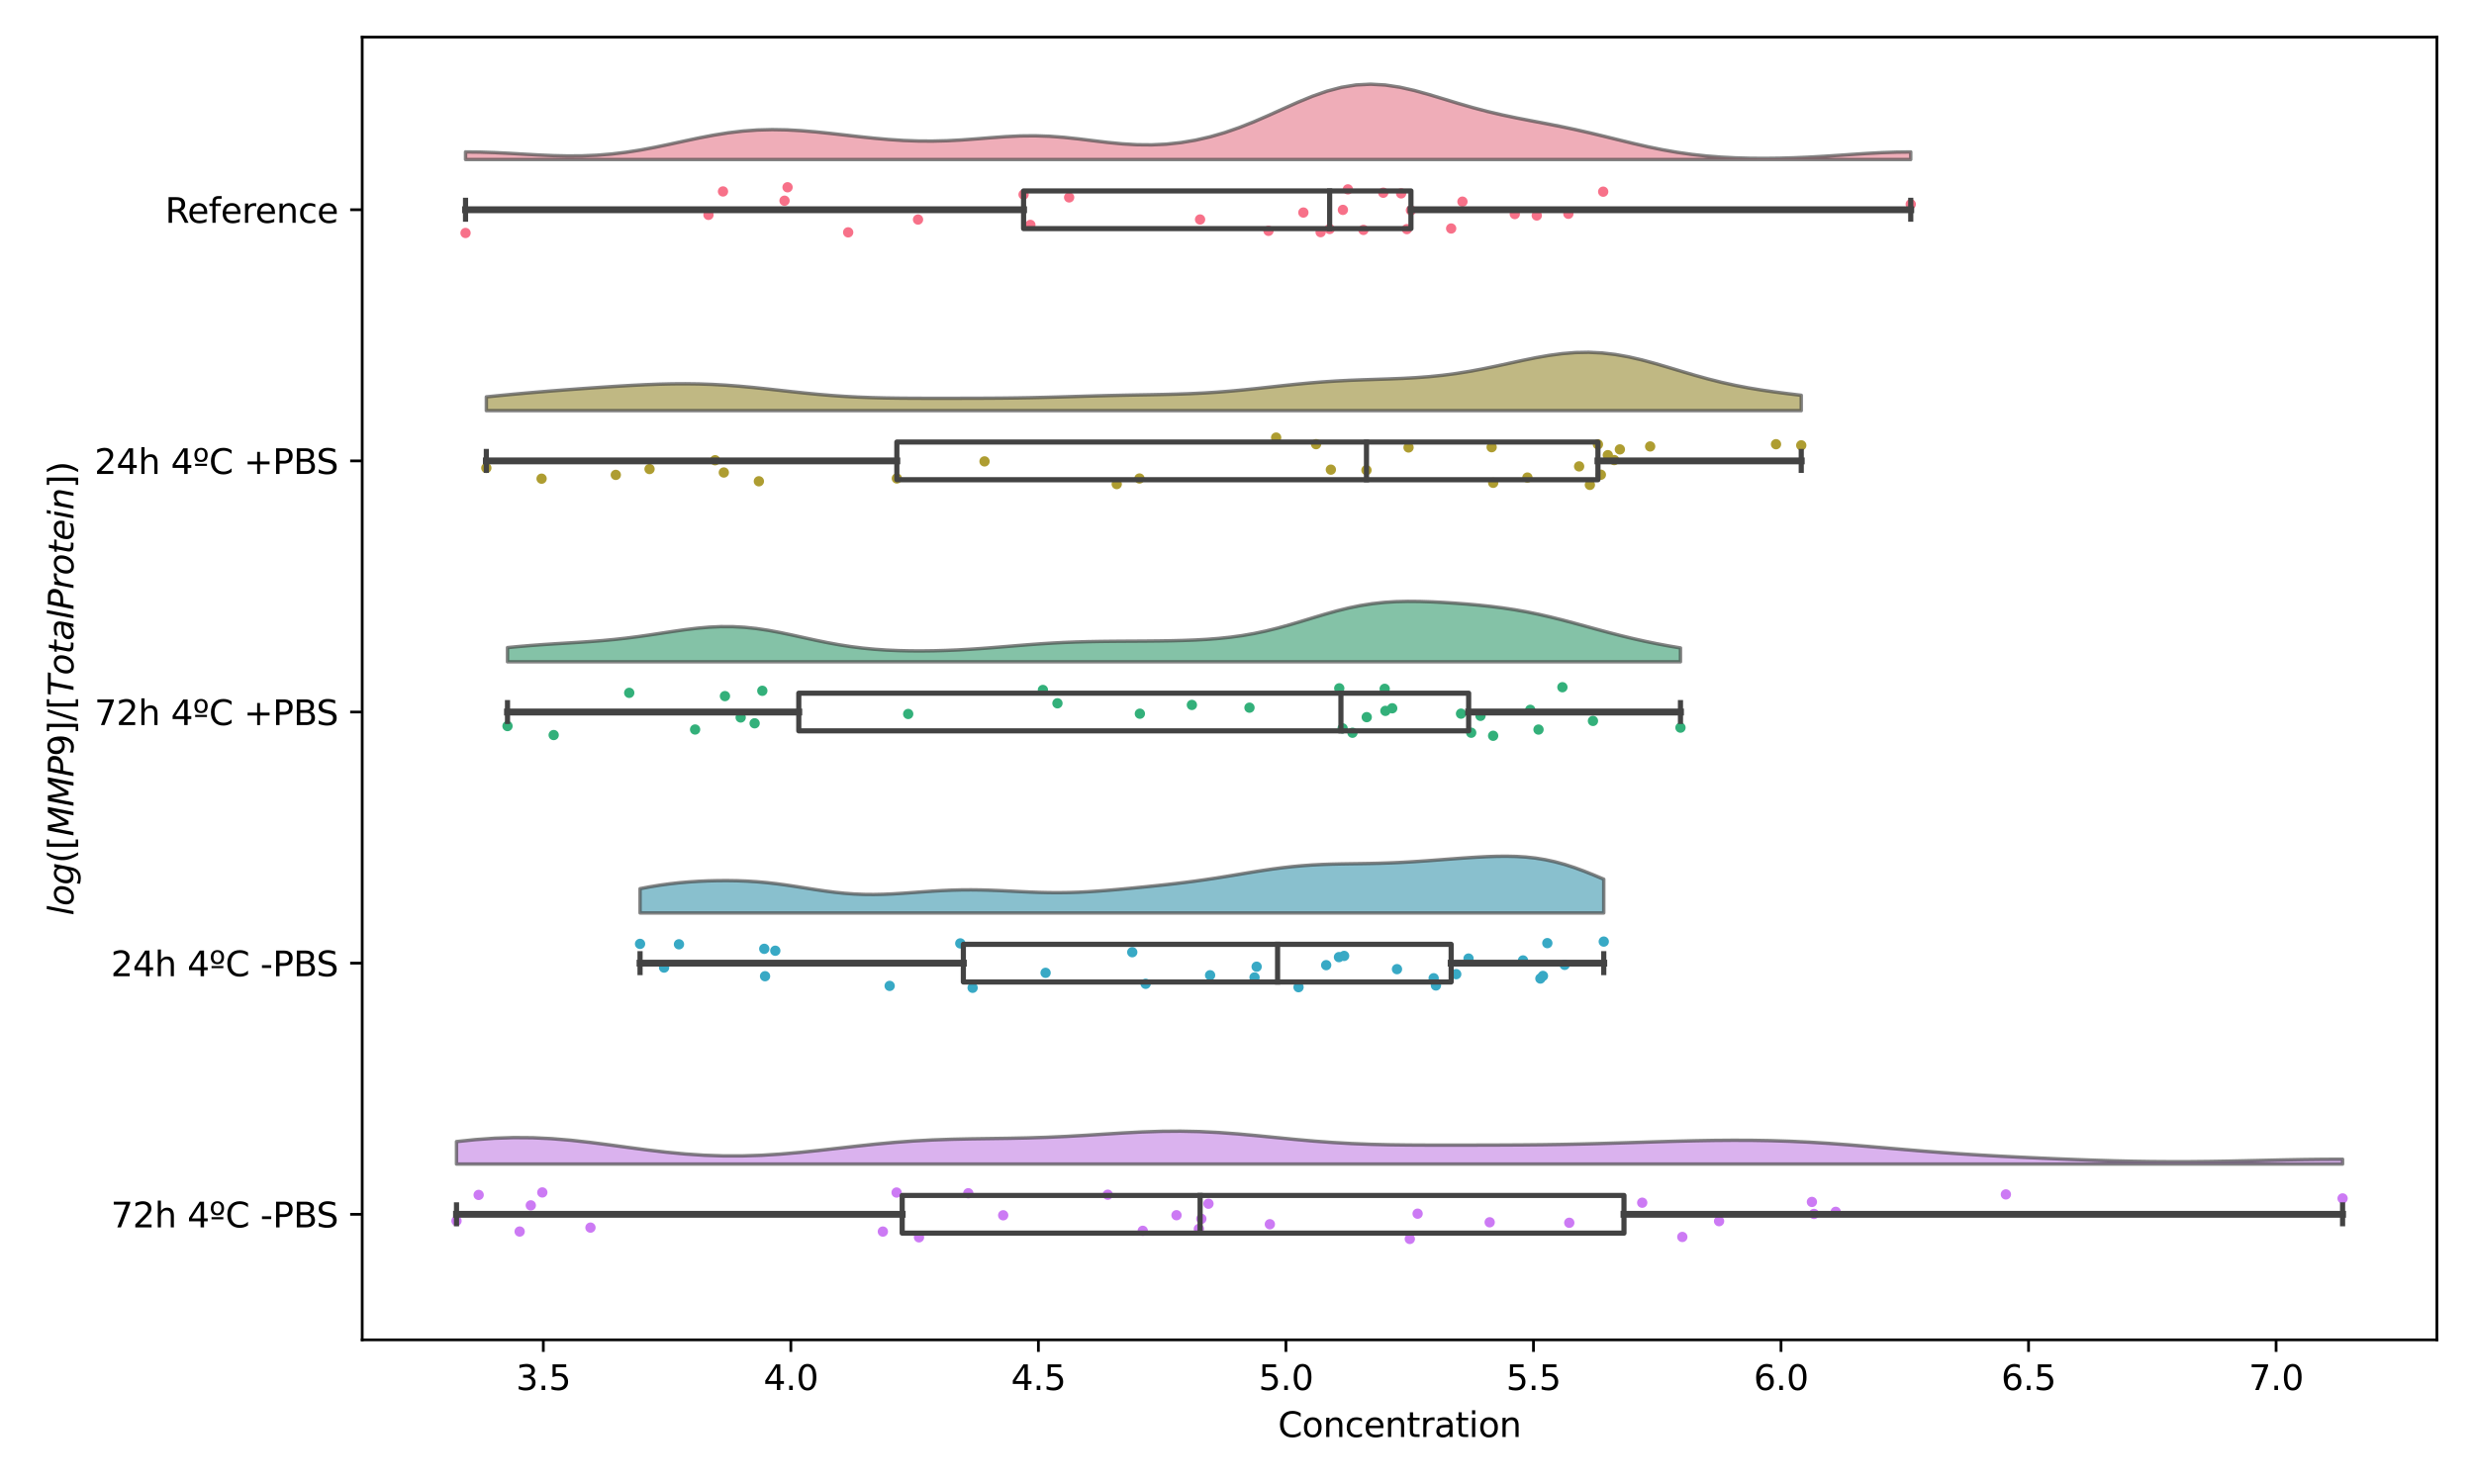 <?xml version="1.0" encoding="utf-8" standalone="no"?>
<!DOCTYPE svg PUBLIC "-//W3C//DTD SVG 1.1//EN"
  "http://www.w3.org/Graphics/SVG/1.1/DTD/svg11.dtd">
<svg xmlns:xlink="http://www.w3.org/1999/xlink" width="720pt" height="432pt" viewBox="0 0 720 432" xmlns="http://www.w3.org/2000/svg" version="1.1">
 <defs>
  <style type="text/css">*{stroke-linejoin: round; stroke-linecap: butt}</style>
 </defs>
 <g id="figure_1">
  <g id="patch_1">
   <path d="M 0 432 
L 720 432 
L 720 0 
L 0 0 
z
" style="fill: #ffffff"/>
  </g>
  <g id="axes_1">
   <g id="patch_2">
    <path d="M 105.41 390.04 
L 709.2 390.04 
L 709.2 10.8 
L 105.41 10.8 
z
" style="fill: #ffffff"/>
   </g>
   <g id="PathCollection_1">
    <defs>
     <path id="C0_0_552c823c95" d="M 0 1.5 
C 0.398 1.5 0.779 1.342 1.061 1.061 
C 1.342 0.779 1.5 0.398 1.5 -0 
C 1.5 -0.398 1.342 -0.779 1.061 -1.061 
C 0.779 -1.342 0.398 -1.5 0 -1.5 
C -0.398 -1.5 -0.779 -1.342 -1.061 -1.061 
C -1.342 -0.779 -1.5 -0.398 -1.5 0 
C -1.5 0.398 -1.342 0.779 -1.061 1.061 
C -0.779 1.342 -0.398 1.5 0 1.5 
z
"/>
    </defs>
    <g clip-path="url(#p57d19f7b4b)">
     <use xlink:href="#C0_0_552c823c95" x="409.434" y="66.695" style="fill: #f77189"/>
    </g>
    <g clip-path="url(#p57d19f7b4b)">
     <use xlink:href="#C0_0_552c823c95" x="456.436" y="62.232" style="fill: #f77189"/>
    </g>
    <g clip-path="url(#p57d19f7b4b)">
     <use xlink:href="#C0_0_552c823c95" x="556.079" y="59.459" style="fill: #f77189"/>
    </g>
    <g clip-path="url(#p57d19f7b4b)">
     <use xlink:href="#C0_0_552c823c95" x="390.817" y="61.097" style="fill: #f77189"/>
    </g>
    <g clip-path="url(#p57d19f7b4b)">
     <use xlink:href="#C0_0_552c823c95" x="386.966" y="66.659" style="fill: #f77189"/>
    </g>
    <g clip-path="url(#p57d19f7b4b)">
     <use xlink:href="#C0_0_552c823c95" x="396.799" y="66.928" style="fill: #f77189"/>
    </g>
    <g clip-path="url(#p57d19f7b4b)">
     <use xlink:href="#C0_0_552c823c95" x="349.252" y="63.895" style="fill: #f77189"/>
    </g>
    <g clip-path="url(#p57d19f7b4b)">
     <use xlink:href="#C0_0_552c823c95" x="384.341" y="67.581" style="fill: #f77189"/>
    </g>
    <g clip-path="url(#p57d19f7b4b)">
     <use xlink:href="#C0_0_552c823c95" x="379.32" y="61.872" style="fill: #f77189"/>
    </g>
    <g clip-path="url(#p57d19f7b4b)">
     <use xlink:href="#C0_0_552c823c95" x="392.269" y="55.122" style="fill: #f77189"/>
    </g>
    <g clip-path="url(#p57d19f7b4b)">
     <use xlink:href="#C0_0_552c823c95" x="402.571" y="56.104" style="fill: #f77189"/>
    </g>
    <g clip-path="url(#p57d19f7b4b)">
     <use xlink:href="#C0_0_552c823c95" x="440.847" y="62.314" style="fill: #f77189"/>
    </g>
    <g clip-path="url(#p57d19f7b4b)">
     <use xlink:href="#C0_0_552c823c95" x="206.187" y="62.547" style="fill: #f77189"/>
    </g>
    <g clip-path="url(#p57d19f7b4b)">
     <use xlink:href="#C0_0_552c823c95" x="246.841" y="67.64" style="fill: #f77189"/>
    </g>
    <g clip-path="url(#p57d19f7b4b)">
     <use xlink:href="#C0_0_552c823c95" x="135.484" y="67.822" style="fill: #f77189"/>
    </g>
    <g clip-path="url(#p57d19f7b4b)">
     <use xlink:href="#C0_0_552c823c95" x="267.17" y="63.913" style="fill: #f77189"/>
    </g>
    <g clip-path="url(#p57d19f7b4b)">
     <use xlink:href="#C0_0_552c823c95" x="299.867" y="65.471" style="fill: #f77189"/>
    </g>
    <g clip-path="url(#p57d19f7b4b)">
     <use xlink:href="#C0_0_552c823c95" x="297.89" y="56.635" style="fill: #f77189"/>
    </g>
    <g clip-path="url(#p57d19f7b4b)">
     <use xlink:href="#C0_0_552c823c95" x="369.168" y="67.192" style="fill: #f77189"/>
    </g>
    <g clip-path="url(#p57d19f7b4b)">
     <use xlink:href="#C0_0_552c823c95" x="311.148" y="57.463" style="fill: #f77189"/>
    </g>
    <g clip-path="url(#p57d19f7b4b)">
     <use xlink:href="#C0_0_552c823c95" x="210.412" y="55.731" style="fill: #f77189"/>
    </g>
    <g clip-path="url(#p57d19f7b4b)">
     <use xlink:href="#C0_0_552c823c95" x="229.198" y="54.515" style="fill: #f77189"/>
    </g>
    <g clip-path="url(#p57d19f7b4b)">
     <use xlink:href="#C0_0_552c823c95" x="228.319" y="58.429" style="fill: #f77189"/>
    </g>
    <g clip-path="url(#p57d19f7b4b)">
     <use xlink:href="#C0_0_552c823c95" x="410.624" y="61.221" style="fill: #f77189"/>
    </g>
    <g clip-path="url(#p57d19f7b4b)">
     <use xlink:href="#C0_0_552c823c95" x="447.244" y="62.731" style="fill: #f77189"/>
    </g>
    <g clip-path="url(#p57d19f7b4b)">
     <use xlink:href="#C0_0_552c823c95" x="425.611" y="58.701" style="fill: #f77189"/>
    </g>
    <g clip-path="url(#p57d19f7b4b)">
     <use xlink:href="#C0_0_552c823c95" x="466.573" y="55.799" style="fill: #f77189"/>
    </g>
    <g clip-path="url(#p57d19f7b4b)">
     <use xlink:href="#C0_0_552c823c95" x="422.327" y="66.517" style="fill: #f77189"/>
    </g>
    <g clip-path="url(#p57d19f7b4b)">
     <use xlink:href="#C0_0_552c823c95" x="407.769" y="56.298" style="fill: #f77189"/>
    </g>
   </g>
   <g id="PathCollection_2">
    <defs>
     <path id="C1_0_67d66e4f6a" d="M 0 1.5 
C 0.398 1.5 0.779 1.342 1.061 1.061 
C 1.342 0.779 1.5 0.398 1.5 -0 
C 1.5 -0.398 1.342 -0.779 1.061 -1.061 
C 0.779 -1.342 0.398 -1.5 0 -1.5 
C -0.398 -1.5 -0.779 -1.342 -1.061 -1.061 
C -1.342 -0.779 -1.5 -0.398 -1.5 0 
C -1.5 0.398 -1.342 0.779 -1.061 1.061 
C -0.779 1.342 -0.398 1.5 0 1.5 
z
"/>
    </defs>
    <g clip-path="url(#p57d19f7b4b)">
     <use xlink:href="#C1_0_67d66e4f6a" x="467.919" y="132.499" style="fill: #ae9d31"/>
    </g>
    <g clip-path="url(#p57d19f7b4b)">
     <use xlink:href="#C1_0_67d66e4f6a" x="465.044" y="129.359" style="fill: #ae9d31"/>
    </g>
    <g clip-path="url(#p57d19f7b4b)">
     <use xlink:href="#C1_0_67d66e4f6a" x="480.239" y="129.962" style="fill: #ae9d31"/>
    </g>
    <g clip-path="url(#p57d19f7b4b)">
     <use xlink:href="#C1_0_67d66e4f6a" x="471.425" y="130.82" style="fill: #ae9d31"/>
    </g>
    <g clip-path="url(#p57d19f7b4b)">
     <use xlink:href="#C1_0_67d66e4f6a" x="387.315" y="136.718" style="fill: #ae9d31"/>
    </g>
    <g clip-path="url(#p57d19f7b4b)">
     <use xlink:href="#C1_0_67d66e4f6a" x="383.013" y="129.301" style="fill: #ae9d31"/>
    </g>
    <g clip-path="url(#p57d19f7b4b)">
     <use xlink:href="#C1_0_67d66e4f6a" x="331.618" y="139.292" style="fill: #ae9d31"/>
    </g>
    <g clip-path="url(#p57d19f7b4b)">
     <use xlink:href="#C1_0_67d66e4f6a" x="325.003" y="140.921" style="fill: #ae9d31"/>
    </g>
    <g clip-path="url(#p57d19f7b4b)">
     <use xlink:href="#C1_0_67d66e4f6a" x="371.393" y="127.385" style="fill: #ae9d31"/>
    </g>
    <g clip-path="url(#p57d19f7b4b)">
     <use xlink:href="#C1_0_67d66e4f6a" x="465.895" y="138.195" style="fill: #ae9d31"/>
    </g>
    <g clip-path="url(#p57d19f7b4b)">
     <use xlink:href="#C1_0_67d66e4f6a" x="409.925" y="130.261" style="fill: #ae9d31"/>
    </g>
    <g clip-path="url(#p57d19f7b4b)">
     <use xlink:href="#C1_0_67d66e4f6a" x="434.561" y="140.548" style="fill: #ae9d31"/>
    </g>
    <g clip-path="url(#p57d19f7b4b)">
     <use xlink:href="#C1_0_67d66e4f6a" x="157.617" y="139.348" style="fill: #ae9d31"/>
    </g>
    <g clip-path="url(#p57d19f7b4b)">
     <use xlink:href="#C1_0_67d66e4f6a" x="208.116" y="133.975" style="fill: #ae9d31"/>
    </g>
    <g clip-path="url(#p57d19f7b4b)">
     <use xlink:href="#C1_0_67d66e4f6a" x="141.538" y="136.233" style="fill: #ae9d31"/>
    </g>
    <g clip-path="url(#p57d19f7b4b)">
     <use xlink:href="#C1_0_67d66e4f6a" x="220.852" y="140.103" style="fill: #ae9d31"/>
    </g>
    <g clip-path="url(#p57d19f7b4b)">
     <use xlink:href="#C1_0_67d66e4f6a" x="261.006" y="139.275" style="fill: #ae9d31"/>
    </g>
    <g clip-path="url(#p57d19f7b4b)">
     <use xlink:href="#C1_0_67d66e4f6a" x="397.682" y="136.866" style="fill: #ae9d31"/>
    </g>
    <g clip-path="url(#p57d19f7b4b)">
     <use xlink:href="#C1_0_67d66e4f6a" x="286.527" y="134.314" style="fill: #ae9d31"/>
    </g>
    <g clip-path="url(#p57d19f7b4b)">
     <use xlink:href="#C1_0_67d66e4f6a" x="516.871" y="129.313" style="fill: #ae9d31"/>
    </g>
    <g clip-path="url(#p57d19f7b4b)">
     <use xlink:href="#C1_0_67d66e4f6a" x="179.215" y="138.241" style="fill: #ae9d31"/>
    </g>
    <g clip-path="url(#p57d19f7b4b)">
     <use xlink:href="#C1_0_67d66e4f6a" x="210.654" y="137.549" style="fill: #ae9d31"/>
    </g>
    <g clip-path="url(#p57d19f7b4b)">
     <use xlink:href="#C1_0_67d66e4f6a" x="189.034" y="136.541" style="fill: #ae9d31"/>
    </g>
    <g clip-path="url(#p57d19f7b4b)">
     <use xlink:href="#C1_0_67d66e4f6a" x="434.112" y="130.181" style="fill: #ae9d31"/>
    </g>
    <g clip-path="url(#p57d19f7b4b)">
     <use xlink:href="#C1_0_67d66e4f6a" x="459.57" y="135.768" style="fill: #ae9d31"/>
    </g>
    <g clip-path="url(#p57d19f7b4b)">
     <use xlink:href="#C1_0_67d66e4f6a" x="444.519" y="139.019" style="fill: #ae9d31"/>
    </g>
    <g clip-path="url(#p57d19f7b4b)">
     <use xlink:href="#C1_0_67d66e4f6a" x="524.213" y="129.636" style="fill: #ae9d31"/>
    </g>
    <g clip-path="url(#p57d19f7b4b)">
     <use xlink:href="#C1_0_67d66e4f6a" x="462.698" y="141.152" style="fill: #ae9d31"/>
    </g>
    <g clip-path="url(#p57d19f7b4b)">
     <use xlink:href="#C1_0_67d66e4f6a" x="469.79" y="133.927" style="fill: #ae9d31"/>
    </g>
   </g>
   <g id="PathCollection_3">
    <defs>
     <path id="C2_0_f25f0a49f4" d="M 0 1.5 
C 0.398 1.5 0.779 1.342 1.061 1.061 
C 1.342 0.779 1.5 0.398 1.5 -0 
C 1.5 -0.398 1.342 -0.779 1.061 -1.061 
C 0.779 -1.342 0.398 -1.5 0 -1.5 
C -0.398 -1.5 -0.779 -1.342 -1.061 -1.061 
C -1.342 -0.779 -1.5 -0.398 -1.5 0 
C -1.5 0.398 -1.342 0.779 -1.061 1.061 
C -0.779 1.342 -0.398 1.5 0 1.5 
z
"/>
    </defs>
    <g clip-path="url(#p57d19f7b4b)">
     <use xlink:href="#C2_0_f25f0a49f4" x="428.159" y="213.303" style="fill: #33b07a"/>
    </g>
    <g clip-path="url(#p57d19f7b4b)">
     <use xlink:href="#C2_0_f25f0a49f4" x="405.171" y="206.184" style="fill: #33b07a"/>
    </g>
    <g clip-path="url(#p57d19f7b4b)">
     <use xlink:href="#C2_0_f25f0a49f4" x="434.547" y="214.188" style="fill: #33b07a"/>
    </g>
    <g clip-path="url(#p57d19f7b4b)">
     <use xlink:href="#C2_0_f25f0a49f4" x="303.513" y="200.852" style="fill: #33b07a"/>
    </g>
    <g clip-path="url(#p57d19f7b4b)">
     <use xlink:href="#C2_0_f25f0a49f4" x="403.191" y="206.94" style="fill: #33b07a"/>
    </g>
    <g clip-path="url(#p57d19f7b4b)">
     <use xlink:href="#C2_0_f25f0a49f4" x="463.595" y="209.864" style="fill: #33b07a"/>
    </g>
    <g clip-path="url(#p57d19f7b4b)">
     <use xlink:href="#C2_0_f25f0a49f4" x="389.76" y="200.373" style="fill: #33b07a"/>
    </g>
    <g clip-path="url(#p57d19f7b4b)">
     <use xlink:href="#C2_0_f25f0a49f4" x="331.734" y="207.761" style="fill: #33b07a"/>
    </g>
    <g clip-path="url(#p57d19f7b4b)">
     <use xlink:href="#C2_0_f25f0a49f4" x="307.747" y="204.733" style="fill: #33b07a"/>
    </g>
    <g clip-path="url(#p57d19f7b4b)">
     <use xlink:href="#C2_0_f25f0a49f4" x="489.065" y="211.819" style="fill: #33b07a"/>
    </g>
    <g clip-path="url(#p57d19f7b4b)">
     <use xlink:href="#C2_0_f25f0a49f4" x="445.345" y="206.634" style="fill: #33b07a"/>
    </g>
    <g clip-path="url(#p57d19f7b4b)">
     <use xlink:href="#C2_0_f25f0a49f4" x="447.752" y="212.381" style="fill: #33b07a"/>
    </g>
    <g clip-path="url(#p57d19f7b4b)">
     <use xlink:href="#C2_0_f25f0a49f4" x="183.123" y="201.69" style="fill: #33b07a"/>
    </g>
    <g clip-path="url(#p57d19f7b4b)">
     <use xlink:href="#C2_0_f25f0a49f4" x="221.854" y="201.092" style="fill: #33b07a"/>
    </g>
    <g clip-path="url(#p57d19f7b4b)">
     <use xlink:href="#C2_0_f25f0a49f4" x="161.136" y="213.976" style="fill: #33b07a"/>
    </g>
    <g clip-path="url(#p57d19f7b4b)">
     <use xlink:href="#C2_0_f25f0a49f4" x="264.311" y="207.841" style="fill: #33b07a"/>
    </g>
    <g clip-path="url(#p57d19f7b4b)">
     <use xlink:href="#C2_0_f25f0a49f4" x="210.982" y="202.641" style="fill: #33b07a"/>
    </g>
    <g clip-path="url(#p57d19f7b4b)">
     <use xlink:href="#C2_0_f25f0a49f4" x="215.557" y="208.86" style="fill: #33b07a"/>
    </g>
    <g clip-path="url(#p57d19f7b4b)">
     <use xlink:href="#C2_0_f25f0a49f4" x="346.87" y="205.211" style="fill: #33b07a"/>
    </g>
    <g clip-path="url(#p57d19f7b4b)">
     <use xlink:href="#C2_0_f25f0a49f4" x="363.635" y="206.007" style="fill: #33b07a"/>
    </g>
    <g clip-path="url(#p57d19f7b4b)">
     <use xlink:href="#C2_0_f25f0a49f4" x="430.863" y="208.388" style="fill: #33b07a"/>
    </g>
    <g clip-path="url(#p57d19f7b4b)">
     <use xlink:href="#C2_0_f25f0a49f4" x="219.618" y="210.557" style="fill: #33b07a"/>
    </g>
    <g clip-path="url(#p57d19f7b4b)">
     <use xlink:href="#C2_0_f25f0a49f4" x="202.294" y="212.365" style="fill: #33b07a"/>
    </g>
    <g clip-path="url(#p57d19f7b4b)">
     <use xlink:href="#C2_0_f25f0a49f4" x="147.697" y="211.363" style="fill: #33b07a"/>
    </g>
    <g clip-path="url(#p57d19f7b4b)">
     <use xlink:href="#C2_0_f25f0a49f4" x="393.607" y="213.309" style="fill: #33b07a"/>
    </g>
    <g clip-path="url(#p57d19f7b4b)">
     <use xlink:href="#C2_0_f25f0a49f4" x="390.734" y="212.033" style="fill: #33b07a"/>
    </g>
    <g clip-path="url(#p57d19f7b4b)">
     <use xlink:href="#C2_0_f25f0a49f4" x="402.984" y="200.519" style="fill: #33b07a"/>
    </g>
    <g clip-path="url(#p57d19f7b4b)">
     <use xlink:href="#C2_0_f25f0a49f4" x="454.702" y="200.053" style="fill: #33b07a"/>
    </g>
    <g clip-path="url(#p57d19f7b4b)">
     <use xlink:href="#C2_0_f25f0a49f4" x="425.195" y="207.751" style="fill: #33b07a"/>
    </g>
    <g clip-path="url(#p57d19f7b4b)">
     <use xlink:href="#C2_0_f25f0a49f4" x="397.756" y="208.769" style="fill: #33b07a"/>
    </g>
   </g>
   <g id="PathCollection_4">
    <defs>
     <path id="C3_0_a22b891b1f" d="M 0 1.5 
C 0.398 1.5 0.779 1.342 1.061 1.061 
C 1.342 0.779 1.5 0.398 1.5 -0 
C 1.5 -0.398 1.342 -0.779 1.061 -1.061 
C 0.779 -1.342 0.398 -1.5 0 -1.5 
C -0.398 -1.5 -0.779 -1.342 -1.061 -1.061 
C -1.342 -0.779 -1.5 -0.398 -1.5 0 
C -1.5 0.398 -1.342 0.779 -1.061 1.061 
C -0.779 1.342 -0.398 1.5 0 1.5 
z
"/>
    </defs>
    <g clip-path="url(#p57d19f7b4b)">
     <use xlink:href="#C3_0_a22b891b1f" x="455.363" y="280.879" style="fill: #38a9c5"/>
    </g>
    <g clip-path="url(#p57d19f7b4b)">
     <use xlink:href="#C3_0_a22b891b1f" x="417.235" y="284.775" style="fill: #38a9c5"/>
    </g>
    <g clip-path="url(#p57d19f7b4b)">
     <use xlink:href="#C3_0_a22b891b1f" x="443.241" y="279.588" style="fill: #38a9c5"/>
    </g>
    <g clip-path="url(#p57d19f7b4b)">
     <use xlink:href="#C3_0_a22b891b1f" x="417.892" y="286.876" style="fill: #38a9c5"/>
    </g>
    <g clip-path="url(#p57d19f7b4b)">
     <use xlink:href="#C3_0_a22b891b1f" x="448.295" y="284.857" style="fill: #38a9c5"/>
    </g>
    <g clip-path="url(#p57d19f7b4b)">
     <use xlink:href="#C3_0_a22b891b1f" x="427.384" y="279.037" style="fill: #38a9c5"/>
    </g>
    <g clip-path="url(#p57d19f7b4b)">
     <use xlink:href="#C3_0_a22b891b1f" x="352.172" y="283.896" style="fill: #38a9c5"/>
    </g>
    <g clip-path="url(#p57d19f7b4b)">
     <use xlink:href="#C3_0_a22b891b1f" x="283.061" y="287.553" style="fill: #38a9c5"/>
    </g>
    <g clip-path="url(#p57d19f7b4b)">
     <use xlink:href="#C3_0_a22b891b1f" x="365.108" y="284.537" style="fill: #38a9c5"/>
    </g>
    <g clip-path="url(#p57d19f7b4b)">
     <use xlink:href="#C3_0_a22b891b1f" x="406.561" y="282.125" style="fill: #38a9c5"/>
    </g>
    <g clip-path="url(#p57d19f7b4b)">
     <use xlink:href="#C3_0_a22b891b1f" x="391.176" y="278.271" style="fill: #38a9c5"/>
    </g>
    <g clip-path="url(#p57d19f7b4b)">
     <use xlink:href="#C3_0_a22b891b1f" x="449.04" y="284.097" style="fill: #38a9c5"/>
    </g>
    <g clip-path="url(#p57d19f7b4b)">
     <use xlink:href="#C3_0_a22b891b1f" x="304.298" y="283.196" style="fill: #38a9c5"/>
    </g>
    <g clip-path="url(#p57d19f7b4b)">
     <use xlink:href="#C3_0_a22b891b1f" x="193.263" y="281.666" style="fill: #38a9c5"/>
    </g>
    <g clip-path="url(#p57d19f7b4b)">
     <use xlink:href="#C3_0_a22b891b1f" x="197.6" y="274.89" style="fill: #38a9c5"/>
    </g>
    <g clip-path="url(#p57d19f7b4b)">
     <use xlink:href="#C3_0_a22b891b1f" x="222.421" y="276.207" style="fill: #38a9c5"/>
    </g>
    <g clip-path="url(#p57d19f7b4b)">
     <use xlink:href="#C3_0_a22b891b1f" x="186.272" y="274.77" style="fill: #38a9c5"/>
    </g>
    <g clip-path="url(#p57d19f7b4b)">
     <use xlink:href="#C3_0_a22b891b1f" x="279.465" y="274.624" style="fill: #38a9c5"/>
    </g>
    <g clip-path="url(#p57d19f7b4b)">
     <use xlink:href="#C3_0_a22b891b1f" x="333.416" y="286.39" style="fill: #38a9c5"/>
    </g>
    <g clip-path="url(#p57d19f7b4b)">
     <use xlink:href="#C3_0_a22b891b1f" x="329.52" y="277.192" style="fill: #38a9c5"/>
    </g>
    <g clip-path="url(#p57d19f7b4b)">
     <use xlink:href="#C3_0_a22b891b1f" x="423.8" y="283.59" style="fill: #38a9c5"/>
    </g>
    <g clip-path="url(#p57d19f7b4b)">
     <use xlink:href="#C3_0_a22b891b1f" x="225.633" y="276.762" style="fill: #38a9c5"/>
    </g>
    <g clip-path="url(#p57d19f7b4b)">
     <use xlink:href="#C3_0_a22b891b1f" x="222.651" y="284.182" style="fill: #38a9c5"/>
    </g>
    <g clip-path="url(#p57d19f7b4b)">
     <use xlink:href="#C3_0_a22b891b1f" x="258.917" y="286.998" style="fill: #38a9c5"/>
    </g>
    <g clip-path="url(#p57d19f7b4b)">
     <use xlink:href="#C3_0_a22b891b1f" x="389.675" y="278.62" style="fill: #38a9c5"/>
    </g>
    <g clip-path="url(#p57d19f7b4b)">
     <use xlink:href="#C3_0_a22b891b1f" x="365.716" y="281.41" style="fill: #38a9c5"/>
    </g>
    <g clip-path="url(#p57d19f7b4b)">
     <use xlink:href="#C3_0_a22b891b1f" x="377.909" y="287.38" style="fill: #38a9c5"/>
    </g>
    <g clip-path="url(#p57d19f7b4b)">
     <use xlink:href="#C3_0_a22b891b1f" x="385.955" y="280.959" style="fill: #38a9c5"/>
    </g>
    <g clip-path="url(#p57d19f7b4b)">
     <use xlink:href="#C3_0_a22b891b1f" x="450.316" y="274.55" style="fill: #38a9c5"/>
    </g>
    <g clip-path="url(#p57d19f7b4b)">
     <use xlink:href="#C3_0_a22b891b1f" x="466.738" y="274.102" style="fill: #38a9c5"/>
    </g>
   </g>
   <g id="PathCollection_5">
    <defs>
     <path id="C4_0_a46cfb5c42" d="M 0 1.5 
C 0.398 1.5 0.779 1.342 1.061 1.061 
C 1.342 0.779 1.5 0.398 1.5 -0 
C 1.5 -0.398 1.342 -0.779 1.061 -1.061 
C 0.779 -1.342 0.398 -1.5 0 -1.5 
C -0.398 -1.5 -0.779 -1.342 -1.061 -1.061 
C -1.342 -0.779 -1.5 -0.398 -1.5 0 
C -1.5 0.398 -1.342 0.779 -1.061 1.061 
C -0.779 1.342 -0.398 1.5 0 1.5 
z
"/>
    </defs>
    <g clip-path="url(#p57d19f7b4b)">
     <use xlink:href="#C4_0_a46cfb5c42" x="527.926" y="353.385" style="fill: #cc7af4"/>
    </g>
    <g clip-path="url(#p57d19f7b4b)">
     <use xlink:href="#C4_0_a46cfb5c42" x="489.601" y="360.083" style="fill: #cc7af4"/>
    </g>
    <g clip-path="url(#p57d19f7b4b)">
     <use xlink:href="#C4_0_a46cfb5c42" x="583.767" y="347.697" style="fill: #cc7af4"/>
    </g>
    <g clip-path="url(#p57d19f7b4b)">
     <use xlink:href="#C4_0_a46cfb5c42" x="348.904" y="357.743" style="fill: #cc7af4"/>
    </g>
    <g clip-path="url(#p57d19f7b4b)">
     <use xlink:href="#C4_0_a46cfb5c42" x="369.56" y="356.378" style="fill: #cc7af4"/>
    </g>
    <g clip-path="url(#p57d19f7b4b)">
     <use xlink:href="#C4_0_a46cfb5c42" x="267.453" y="360.19" style="fill: #cc7af4"/>
    </g>
    <g clip-path="url(#p57d19f7b4b)">
     <use xlink:href="#C4_0_a46cfb5c42" x="527.314" y="349.887" style="fill: #cc7af4"/>
    </g>
    <g clip-path="url(#p57d19f7b4b)">
     <use xlink:href="#C4_0_a46cfb5c42" x="410.291" y="360.664" style="fill: #cc7af4"/>
    </g>
    <g clip-path="url(#p57d19f7b4b)">
     <use xlink:href="#C4_0_a46cfb5c42" x="342.396" y="353.753" style="fill: #cc7af4"/>
    </g>
    <g clip-path="url(#p57d19f7b4b)">
     <use xlink:href="#C4_0_a46cfb5c42" x="456.7" y="355.956" style="fill: #cc7af4"/>
    </g>
    <g clip-path="url(#p57d19f7b4b)">
     <use xlink:href="#C4_0_a46cfb5c42" x="412.565" y="353.309" style="fill: #cc7af4"/>
    </g>
    <g clip-path="url(#p57d19f7b4b)">
     <use xlink:href="#C4_0_a46cfb5c42" x="433.537" y="355.813" style="fill: #cc7af4"/>
    </g>
    <g clip-path="url(#p57d19f7b4b)">
     <use xlink:href="#C4_0_a46cfb5c42" x="139.302" y="347.846" style="fill: #cc7af4"/>
    </g>
    <g clip-path="url(#p57d19f7b4b)">
     <use xlink:href="#C4_0_a46cfb5c42" x="132.855" y="355.416" style="fill: #cc7af4"/>
    </g>
    <g clip-path="url(#p57d19f7b4b)">
     <use xlink:href="#C4_0_a46cfb5c42" x="157.828" y="347.125" style="fill: #cc7af4"/>
    </g>
    <g clip-path="url(#p57d19f7b4b)">
     <use xlink:href="#C4_0_a46cfb5c42" x="291.955" y="353.777" style="fill: #cc7af4"/>
    </g>
    <g clip-path="url(#p57d19f7b4b)">
     <use xlink:href="#C4_0_a46cfb5c42" x="256.936" y="358.516" style="fill: #cc7af4"/>
    </g>
    <g clip-path="url(#p57d19f7b4b)">
     <use xlink:href="#C4_0_a46cfb5c42" x="281.8" y="347.359" style="fill: #cc7af4"/>
    </g>
    <g clip-path="url(#p57d19f7b4b)">
     <use xlink:href="#C4_0_a46cfb5c42" x="322.388" y="347.781" style="fill: #cc7af4"/>
    </g>
    <g clip-path="url(#p57d19f7b4b)">
     <use xlink:href="#C4_0_a46cfb5c42" x="534.249" y="352.77" style="fill: #cc7af4"/>
    </g>
    <g clip-path="url(#p57d19f7b4b)">
     <use xlink:href="#C4_0_a46cfb5c42" x="260.932" y="347.154" style="fill: #cc7af4"/>
    </g>
    <g clip-path="url(#p57d19f7b4b)">
     <use xlink:href="#C4_0_a46cfb5c42" x="154.477" y="350.89" style="fill: #cc7af4"/>
    </g>
    <g clip-path="url(#p57d19f7b4b)">
     <use xlink:href="#C4_0_a46cfb5c42" x="151.232" y="358.505" style="fill: #cc7af4"/>
    </g>
    <g clip-path="url(#p57d19f7b4b)">
     <use xlink:href="#C4_0_a46cfb5c42" x="171.842" y="357.366" style="fill: #cc7af4"/>
    </g>
    <g clip-path="url(#p57d19f7b4b)">
     <use xlink:href="#C4_0_a46cfb5c42" x="349.622" y="354.806" style="fill: #cc7af4"/>
    </g>
    <g clip-path="url(#p57d19f7b4b)">
     <use xlink:href="#C4_0_a46cfb5c42" x="351.698" y="350.408" style="fill: #cc7af4"/>
    </g>
    <g clip-path="url(#p57d19f7b4b)">
     <use xlink:href="#C4_0_a46cfb5c42" x="332.573" y="358.297" style="fill: #cc7af4"/>
    </g>
    <g clip-path="url(#p57d19f7b4b)">
     <use xlink:href="#C4_0_a46cfb5c42" x="500.295" y="355.488" style="fill: #cc7af4"/>
    </g>
    <g clip-path="url(#p57d19f7b4b)">
     <use xlink:href="#C4_0_a46cfb5c42" x="477.929" y="350.112" style="fill: #cc7af4"/>
    </g>
    <g clip-path="url(#p57d19f7b4b)">
     <use xlink:href="#C4_0_a46cfb5c42" x="681.755" y="348.865" style="fill: #cc7af4"/>
    </g>
   </g>
   <g id="PolyCollection_1">
    <defs>
     <path id="md4a7e87dde" d="M 135.484 -385.561 
L 135.484 -387.774 
L 139.732 -387.725 
L 143.981 -387.581 
L 148.229 -387.368 
L 152.478 -387.122 
L 156.726 -386.885 
L 160.975 -386.7 
L 165.223 -386.607 
L 169.471 -386.638 
L 173.72 -386.819 
L 177.968 -387.164 
L 182.217 -387.677 
L 186.465 -388.346 
L 190.714 -389.146 
L 194.962 -390.034 
L 199.21 -390.956 
L 203.459 -391.854 
L 207.707 -392.667 
L 211.956 -393.345 
L 216.204 -393.85 
L 220.453 -394.159 
L 224.701 -394.271 
L 228.95 -394.197 
L 233.198 -393.963 
L 237.446 -393.606 
L 241.695 -393.166 
L 245.943 -392.685 
L 250.192 -392.206 
L 254.44 -391.764 
L 258.689 -391.391 
L 262.937 -391.115 
L 267.185 -390.957 
L 271.434 -390.931 
L 275.682 -391.038 
L 279.931 -391.265 
L 284.179 -391.577 
L 288.428 -391.92 
L 292.676 -392.227 
L 296.925 -392.431 
L 301.173 -392.477 
L 305.421 -392.338 
L 309.67 -392.02 
L 313.918 -391.567 
L 318.167 -391.045 
L 322.415 -390.538 
L 326.664 -390.126 
L 330.912 -389.877 
L 335.16 -389.838 
L 339.409 -390.038 
L 343.657 -390.491 
L 347.906 -391.202 
L 352.154 -392.171 
L 356.403 -393.396 
L 360.651 -394.864 
L 364.899 -396.546 
L 369.148 -398.388 
L 373.396 -400.311 
L 377.645 -402.209 
L 381.893 -403.963 
L 386.142 -405.456 
L 390.39 -406.582 
L 394.639 -407.272 
L 398.887 -407.493 
L 403.135 -407.257 
L 407.384 -406.617 
L 411.632 -405.658 
L 415.881 -404.482 
L 420.129 -403.197 
L 424.378 -401.902 
L 428.626 -400.673 
L 432.874 -399.554 
L 437.123 -398.558 
L 441.371 -397.667 
L 445.62 -396.842 
L 449.868 -396.034 
L 454.117 -395.199 
L 458.365 -394.305 
L 462.614 -393.342 
L 466.862 -392.323 
L 471.11 -391.277 
L 475.359 -390.247 
L 479.607 -389.277 
L 483.856 -388.405 
L 488.104 -387.66 
L 492.353 -387.055 
L 496.601 -386.591 
L 500.849 -386.257 
L 505.098 -386.04 
L 509.346 -385.923 
L 513.595 -385.894 
L 517.843 -385.942 
L 522.092 -386.062 
L 526.34 -386.245 
L 530.589 -386.484 
L 534.837 -386.762 
L 539.085 -387.055 
L 543.334 -387.334 
L 547.582 -387.564 
L 551.831 -387.717 
L 556.079 -387.771 
L 556.079 -385.561 
L 556.079 -385.561 
L 551.831 -385.561 
L 547.582 -385.561 
L 543.334 -385.561 
L 539.085 -385.561 
L 534.837 -385.561 
L 530.589 -385.561 
L 526.34 -385.561 
L 522.092 -385.561 
L 517.843 -385.561 
L 513.595 -385.561 
L 509.346 -385.561 
L 505.098 -385.561 
L 500.849 -385.561 
L 496.601 -385.561 
L 492.353 -385.561 
L 488.104 -385.561 
L 483.856 -385.561 
L 479.607 -385.561 
L 475.359 -385.561 
L 471.11 -385.561 
L 466.862 -385.561 
L 462.614 -385.561 
L 458.365 -385.561 
L 454.117 -385.561 
L 449.868 -385.561 
L 445.62 -385.561 
L 441.371 -385.561 
L 437.123 -385.561 
L 432.874 -385.561 
L 428.626 -385.561 
L 424.378 -385.561 
L 420.129 -385.561 
L 415.881 -385.561 
L 411.632 -385.561 
L 407.384 -385.561 
L 403.135 -385.561 
L 398.887 -385.561 
L 394.639 -385.561 
L 390.39 -385.561 
L 386.142 -385.561 
L 381.893 -385.561 
L 377.645 -385.561 
L 373.396 -385.561 
L 369.148 -385.561 
L 364.899 -385.561 
L 360.651 -385.561 
L 356.403 -385.561 
L 352.154 -385.561 
L 347.906 -385.561 
L 343.657 -385.561 
L 339.409 -385.561 
L 335.16 -385.561 
L 330.912 -385.561 
L 326.664 -385.561 
L 322.415 -385.561 
L 318.167 -385.561 
L 313.918 -385.561 
L 309.67 -385.561 
L 305.421 -385.561 
L 301.173 -385.561 
L 296.925 -385.561 
L 292.676 -385.561 
L 288.428 -385.561 
L 284.179 -385.561 
L 279.931 -385.561 
L 275.682 -385.561 
L 271.434 -385.561 
L 267.185 -385.561 
L 262.937 -385.561 
L 258.689 -385.561 
L 254.44 -385.561 
L 250.192 -385.561 
L 245.943 -385.561 
L 241.695 -385.561 
L 237.446 -385.561 
L 233.198 -385.561 
L 228.95 -385.561 
L 224.701 -385.561 
L 220.453 -385.561 
L 216.204 -385.561 
L 211.956 -385.561 
L 207.707 -385.561 
L 203.459 -385.561 
L 199.21 -385.561 
L 194.962 -385.561 
L 190.714 -385.561 
L 186.465 -385.561 
L 182.217 -385.561 
L 177.968 -385.561 
L 173.72 -385.561 
L 169.471 -385.561 
L 165.223 -385.561 
L 160.975 -385.561 
L 156.726 -385.561 
L 152.478 -385.561 
L 148.229 -385.561 
L 143.981 -385.561 
L 139.732 -385.561 
L 135.484 -385.561 
z
" style="stroke: #434343; stroke-opacity: 0.65"/>
    </defs>
    <g clip-path="url(#p57d19f7b4b)">
     <use xlink:href="#md4a7e87dde" x="0" y="432" style="fill: #e68193; fill-opacity: 0.65; stroke: #434343; stroke-opacity: 0.65"/>
    </g>
   </g>
   <g id="PolyCollection_2">
    <defs>
     <path id="m74b3fc3b62" d="M 141.538 -312.454 
L 141.538 -316.471 
L 145.404 -316.859 
L 149.269 -317.23 
L 153.134 -317.58 
L 157 -317.912 
L 160.865 -318.226 
L 164.731 -318.526 
L 168.596 -318.814 
L 172.461 -319.09 
L 176.327 -319.355 
L 180.192 -319.603 
L 184.058 -319.828 
L 187.923 -320.02 
L 191.788 -320.168 
L 195.654 -320.261 
L 199.519 -320.285 
L 203.385 -320.233 
L 207.25 -320.1 
L 211.116 -319.885 
L 214.981 -319.595 
L 218.846 -319.241 
L 222.712 -318.841 
L 226.577 -318.415 
L 230.443 -317.985 
L 234.308 -317.574 
L 238.173 -317.199 
L 242.039 -316.875 
L 245.904 -316.609 
L 249.77 -316.405 
L 253.635 -316.258 
L 257.5 -316.16 
L 261.366 -316.102 
L 265.231 -316.071 
L 269.097 -316.058 
L 272.962 -316.055 
L 276.827 -316.057 
L 280.693 -316.062 
L 284.558 -316.072 
L 288.424 -316.09 
L 292.289 -316.122 
L 296.154 -316.171 
L 300.02 -316.239 
L 303.885 -316.327 
L 307.751 -316.431 
L 311.616 -316.545 
L 315.481 -316.661 
L 319.347 -316.771 
L 323.212 -316.87 
L 327.078 -316.955 
L 330.943 -317.029 
L 334.808 -317.097 
L 338.674 -317.174 
L 342.539 -317.272 
L 346.405 -317.407 
L 350.27 -317.592 
L 354.135 -317.836 
L 358.001 -318.141 
L 361.866 -318.5 
L 365.732 -318.902 
L 369.597 -319.326 
L 373.462 -319.753 
L 377.328 -320.158 
L 381.193 -320.524 
L 385.059 -320.837 
L 388.924 -321.091 
L 392.789 -321.288 
L 396.655 -321.441 
L 400.52 -321.569 
L 404.386 -321.698 
L 408.251 -321.855 
L 412.116 -322.069 
L 415.982 -322.364 
L 419.847 -322.759 
L 423.713 -323.265 
L 427.578 -323.883 
L 431.443 -324.601 
L 435.309 -325.397 
L 439.174 -326.236 
L 443.04 -327.075 
L 446.905 -327.862 
L 450.77 -328.543 
L 454.636 -329.064 
L 458.501 -329.379 
L 462.367 -329.451 
L 466.232 -329.263 
L 470.097 -328.815 
L 473.963 -328.125 
L 477.828 -327.233 
L 481.694 -326.189 
L 485.559 -325.054 
L 489.424 -323.888 
L 493.29 -322.746 
L 497.155 -321.675 
L 501.021 -320.702 
L 504.886 -319.845 
L 508.752 -319.101 
L 512.617 -318.459 
L 516.482 -317.9 
L 520.348 -317.4 
L 524.213 -316.938 
L 524.213 -312.454 
L 524.213 -312.454 
L 520.348 -312.454 
L 516.482 -312.454 
L 512.617 -312.454 
L 508.752 -312.454 
L 504.886 -312.454 
L 501.021 -312.454 
L 497.155 -312.454 
L 493.29 -312.454 
L 489.424 -312.454 
L 485.559 -312.454 
L 481.694 -312.454 
L 477.828 -312.454 
L 473.963 -312.454 
L 470.097 -312.454 
L 466.232 -312.454 
L 462.367 -312.454 
L 458.501 -312.454 
L 454.636 -312.454 
L 450.77 -312.454 
L 446.905 -312.454 
L 443.04 -312.454 
L 439.174 -312.454 
L 435.309 -312.454 
L 431.443 -312.454 
L 427.578 -312.454 
L 423.713 -312.454 
L 419.847 -312.454 
L 415.982 -312.454 
L 412.116 -312.454 
L 408.251 -312.454 
L 404.386 -312.454 
L 400.52 -312.454 
L 396.655 -312.454 
L 392.789 -312.454 
L 388.924 -312.454 
L 385.059 -312.454 
L 381.193 -312.454 
L 377.328 -312.454 
L 373.462 -312.454 
L 369.597 -312.454 
L 365.732 -312.454 
L 361.866 -312.454 
L 358.001 -312.454 
L 354.135 -312.454 
L 350.27 -312.454 
L 346.405 -312.454 
L 342.539 -312.454 
L 338.674 -312.454 
L 334.808 -312.454 
L 330.943 -312.454 
L 327.078 -312.454 
L 323.212 -312.454 
L 319.347 -312.454 
L 315.481 -312.454 
L 311.616 -312.454 
L 307.751 -312.454 
L 303.885 -312.454 
L 300.02 -312.454 
L 296.154 -312.454 
L 292.289 -312.454 
L 288.424 -312.454 
L 284.558 -312.454 
L 280.693 -312.454 
L 276.827 -312.454 
L 272.962 -312.454 
L 269.097 -312.454 
L 265.231 -312.454 
L 261.366 -312.454 
L 257.5 -312.454 
L 253.635 -312.454 
L 249.77 -312.454 
L 245.904 -312.454 
L 242.039 -312.454 
L 238.173 -312.454 
L 234.308 -312.454 
L 230.443 -312.454 
L 226.577 -312.454 
L 222.712 -312.454 
L 218.846 -312.454 
L 214.981 -312.454 
L 211.116 -312.454 
L 207.25 -312.454 
L 203.385 -312.454 
L 199.519 -312.454 
L 195.654 -312.454 
L 191.788 -312.454 
L 187.923 -312.454 
L 184.058 -312.454 
L 180.192 -312.454 
L 176.327 -312.454 
L 172.461 -312.454 
L 168.596 -312.454 
L 164.731 -312.454 
L 160.865 -312.454 
L 157 -312.454 
L 153.134 -312.454 
L 149.269 -312.454 
L 145.404 -312.454 
L 141.538 -312.454 
z
" style="stroke: #434343; stroke-opacity: 0.65"/>
    </defs>
    <g clip-path="url(#p57d19f7b4b)">
     <use xlink:href="#m74b3fc3b62" x="0" y="432" style="fill: #9e9241; fill-opacity: 0.65; stroke: #434343; stroke-opacity: 0.65"/>
    </g>
   </g>
   <g id="PolyCollection_3">
    <defs>
     <path id="md9d6dfe3e9" d="M 147.697 -239.348 
L 147.697 -243.484 
L 151.145 -243.815 
L 154.593 -244.106 
L 158.041 -244.361 
L 161.489 -244.588 
L 164.938 -244.799 
L 168.386 -245.013 
L 171.834 -245.247 
L 175.282 -245.52 
L 178.73 -245.844 
L 182.178 -246.228 
L 185.627 -246.671 
L 189.075 -247.164 
L 192.523 -247.687 
L 195.971 -248.212 
L 199.419 -248.703 
L 202.867 -249.122 
L 206.316 -249.429 
L 209.764 -249.591 
L 213.212 -249.584 
L 216.66 -249.398 
L 220.108 -249.036 
L 223.556 -248.518 
L 227.005 -247.876 
L 230.453 -247.152 
L 233.901 -246.39 
L 237.349 -245.636 
L 240.797 -244.928 
L 244.245 -244.296 
L 247.693 -243.76 
L 251.142 -243.326 
L 254.59 -242.995 
L 258.038 -242.759 
L 261.486 -242.608 
L 264.934 -242.529 
L 268.382 -242.515 
L 271.831 -242.559 
L 275.279 -242.655 
L 278.727 -242.801 
L 282.175 -242.993 
L 285.623 -243.225 
L 289.071 -243.488 
L 292.52 -243.769 
L 295.968 -244.056 
L 299.416 -244.332 
L 302.864 -244.585 
L 306.312 -244.803 
L 309.76 -244.981 
L 313.209 -245.116 
L 316.657 -245.213 
L 320.105 -245.277 
L 323.553 -245.317 
L 327.001 -245.343 
L 330.449 -245.363 
L 333.898 -245.386 
L 337.346 -245.42 
L 340.794 -245.475 
L 344.242 -245.56 
L 347.69 -245.689 
L 351.138 -245.877 
L 354.586 -246.143 
L 358.035 -246.504 
L 361.483 -246.979 
L 364.931 -247.578 
L 368.379 -248.307 
L 371.827 -249.157 
L 375.275 -250.109 
L 378.724 -251.131 
L 382.172 -252.182 
L 385.62 -253.213 
L 389.068 -254.176 
L 392.516 -255.027 
L 395.964 -255.733 
L 399.413 -256.275 
L 402.861 -256.649 
L 406.309 -256.866 
L 409.757 -256.946 
L 413.205 -256.916 
L 416.653 -256.804 
L 420.102 -256.63 
L 423.55 -256.409 
L 426.998 -256.146 
L 430.446 -255.836 
L 433.894 -255.468 
L 437.342 -255.031 
L 440.79 -254.51 
L 444.239 -253.9 
L 447.687 -253.197 
L 451.135 -252.409 
L 454.583 -251.55 
L 458.031 -250.638 
L 461.479 -249.697 
L 464.928 -248.752 
L 468.376 -247.825 
L 471.824 -246.937 
L 475.272 -246.101 
L 478.72 -245.327 
L 482.168 -244.617 
L 485.617 -243.97 
L 489.065 -243.382 
L 489.065 -239.348 
L 489.065 -239.348 
L 485.617 -239.348 
L 482.168 -239.348 
L 478.72 -239.348 
L 475.272 -239.348 
L 471.824 -239.348 
L 468.376 -239.348 
L 464.928 -239.348 
L 461.479 -239.348 
L 458.031 -239.348 
L 454.583 -239.348 
L 451.135 -239.348 
L 447.687 -239.348 
L 444.239 -239.348 
L 440.79 -239.348 
L 437.342 -239.348 
L 433.894 -239.348 
L 430.446 -239.348 
L 426.998 -239.348 
L 423.55 -239.348 
L 420.102 -239.348 
L 416.653 -239.348 
L 413.205 -239.348 
L 409.757 -239.348 
L 406.309 -239.348 
L 402.861 -239.348 
L 399.413 -239.348 
L 395.964 -239.348 
L 392.516 -239.348 
L 389.068 -239.348 
L 385.62 -239.348 
L 382.172 -239.348 
L 378.724 -239.348 
L 375.275 -239.348 
L 371.827 -239.348 
L 368.379 -239.348 
L 364.931 -239.348 
L 361.483 -239.348 
L 358.035 -239.348 
L 354.586 -239.348 
L 351.138 -239.348 
L 347.69 -239.348 
L 344.242 -239.348 
L 340.794 -239.348 
L 337.346 -239.348 
L 333.898 -239.348 
L 330.449 -239.348 
L 327.001 -239.348 
L 323.553 -239.348 
L 320.105 -239.348 
L 316.657 -239.348 
L 313.209 -239.348 
L 309.76 -239.348 
L 306.312 -239.348 
L 302.864 -239.348 
L 299.416 -239.348 
L 295.968 -239.348 
L 292.52 -239.348 
L 289.071 -239.348 
L 285.623 -239.348 
L 282.175 -239.348 
L 278.727 -239.348 
L 275.279 -239.348 
L 271.831 -239.348 
L 268.382 -239.348 
L 264.934 -239.348 
L 261.486 -239.348 
L 258.038 -239.348 
L 254.59 -239.348 
L 251.142 -239.348 
L 247.693 -239.348 
L 244.245 -239.348 
L 240.797 -239.348 
L 237.349 -239.348 
L 233.901 -239.348 
L 230.453 -239.348 
L 227.005 -239.348 
L 223.556 -239.348 
L 220.108 -239.348 
L 216.66 -239.348 
L 213.212 -239.348 
L 209.764 -239.348 
L 206.316 -239.348 
L 202.867 -239.348 
L 199.419 -239.348 
L 195.971 -239.348 
L 192.523 -239.348 
L 189.075 -239.348 
L 185.627 -239.348 
L 182.178 -239.348 
L 178.73 -239.348 
L 175.282 -239.348 
L 171.834 -239.348 
L 168.386 -239.348 
L 164.938 -239.348 
L 161.489 -239.348 
L 158.041 -239.348 
L 154.593 -239.348 
L 151.145 -239.348 
L 147.697 -239.348 
z
" style="stroke: #434343; stroke-opacity: 0.65"/>
    </defs>
    <g clip-path="url(#p57d19f7b4b)">
     <use xlink:href="#md9d6dfe3e9" x="0" y="432" style="fill: #43a178; fill-opacity: 0.65; stroke: #434343; stroke-opacity: 0.65"/>
    </g>
   </g>
   <g id="PolyCollection_4">
    <defs>
     <path id="mae7c1e80d7" d="M 186.272 -166.241 
L 186.272 -173.299 
L 189.105 -173.841 
L 191.938 -174.31 
L 194.771 -174.702 
L 197.604 -175.02 
L 200.437 -175.267 
L 203.27 -175.451 
L 206.103 -175.576 
L 208.936 -175.645 
L 211.769 -175.659 
L 214.602 -175.614 
L 217.435 -175.504 
L 220.268 -175.324 
L 223.101 -175.073 
L 225.934 -174.751 
L 228.767 -174.37 
L 231.6 -173.943 
L 234.433 -173.493 
L 237.266 -173.046 
L 240.099 -172.626 
L 242.932 -172.259 
L 245.765 -171.965 
L 248.598 -171.756 
L 251.431 -171.64 
L 254.264 -171.614 
L 257.097 -171.67 
L 259.93 -171.793 
L 262.763 -171.966 
L 265.596 -172.168 
L 268.429 -172.378 
L 271.262 -172.576 
L 274.095 -172.745 
L 276.928 -172.872 
L 279.761 -172.947 
L 282.594 -172.967 
L 285.427 -172.933 
L 288.26 -172.854 
L 291.093 -172.739 
L 293.926 -172.603 
L 296.759 -172.461 
L 299.592 -172.331 
L 302.425 -172.226 
L 305.258 -172.161 
L 308.091 -172.144 
L 310.924 -172.18 
L 313.757 -172.269 
L 316.59 -172.409 
L 319.423 -172.593 
L 322.256 -172.812 
L 325.089 -173.056 
L 327.922 -173.319 
L 330.754 -173.594 
L 333.587 -173.877 
L 336.42 -174.169 
L 339.253 -174.472 
L 342.086 -174.792 
L 344.919 -175.134 
L 347.752 -175.502 
L 350.585 -175.899 
L 353.418 -176.323 
L 356.251 -176.772 
L 359.084 -177.237 
L 361.917 -177.709 
L 364.75 -178.174 
L 367.583 -178.621 
L 370.416 -179.036 
L 373.249 -179.407 
L 376.082 -179.727 
L 378.915 -179.989 
L 381.748 -180.193 
L 384.581 -180.342 
L 387.414 -180.444 
L 390.247 -180.511 
L 393.08 -180.556 
L 395.913 -180.595 
L 398.746 -180.642 
L 401.579 -180.709 
L 404.412 -180.802 
L 407.245 -180.927 
L 410.078 -181.081 
L 412.911 -181.261 
L 415.744 -181.461 
L 418.577 -181.673 
L 421.41 -181.889 
L 424.243 -182.102 
L 427.076 -182.303 
L 429.909 -182.482 
L 432.742 -182.628 
L 435.575 -182.725 
L 438.408 -182.752 
L 441.241 -182.689 
L 444.074 -182.513 
L 446.907 -182.202 
L 449.74 -181.742 
L 452.573 -181.123 
L 455.406 -180.348 
L 458.239 -179.429 
L 461.072 -178.387 
L 463.905 -177.253 
L 466.738 -176.063 
L 466.738 -166.241 
L 466.738 -166.241 
L 463.905 -166.241 
L 461.072 -166.241 
L 458.239 -166.241 
L 455.406 -166.241 
L 452.573 -166.241 
L 449.74 -166.241 
L 446.907 -166.241 
L 444.074 -166.241 
L 441.241 -166.241 
L 438.408 -166.241 
L 435.575 -166.241 
L 432.742 -166.241 
L 429.909 -166.241 
L 427.076 -166.241 
L 424.243 -166.241 
L 421.41 -166.241 
L 418.577 -166.241 
L 415.744 -166.241 
L 412.911 -166.241 
L 410.078 -166.241 
L 407.245 -166.241 
L 404.412 -166.241 
L 401.579 -166.241 
L 398.746 -166.241 
L 395.913 -166.241 
L 393.08 -166.241 
L 390.247 -166.241 
L 387.414 -166.241 
L 384.581 -166.241 
L 381.748 -166.241 
L 378.915 -166.241 
L 376.082 -166.241 
L 373.249 -166.241 
L 370.416 -166.241 
L 367.583 -166.241 
L 364.75 -166.241 
L 361.917 -166.241 
L 359.084 -166.241 
L 356.251 -166.241 
L 353.418 -166.241 
L 350.585 -166.241 
L 347.752 -166.241 
L 344.919 -166.241 
L 342.086 -166.241 
L 339.253 -166.241 
L 336.42 -166.241 
L 333.587 -166.241 
L 330.754 -166.241 
L 327.922 -166.241 
L 325.089 -166.241 
L 322.256 -166.241 
L 319.423 -166.241 
L 316.59 -166.241 
L 313.757 -166.241 
L 310.924 -166.241 
L 308.091 -166.241 
L 305.258 -166.241 
L 302.425 -166.241 
L 299.592 -166.241 
L 296.759 -166.241 
L 293.926 -166.241 
L 291.093 -166.241 
L 288.26 -166.241 
L 285.427 -166.241 
L 282.594 -166.241 
L 279.761 -166.241 
L 276.928 -166.241 
L 274.095 -166.241 
L 271.262 -166.241 
L 268.429 -166.241 
L 265.596 -166.241 
L 262.763 -166.241 
L 259.93 -166.241 
L 257.097 -166.241 
L 254.264 -166.241 
L 251.431 -166.241 
L 248.598 -166.241 
L 245.765 -166.241 
L 242.932 -166.241 
L 240.099 -166.241 
L 237.266 -166.241 
L 234.433 -166.241 
L 231.6 -166.241 
L 228.767 -166.241 
L 225.934 -166.241 
L 223.101 -166.241 
L 220.268 -166.241 
L 217.435 -166.241 
L 214.602 -166.241 
L 211.769 -166.241 
L 208.936 -166.241 
L 206.103 -166.241 
L 203.27 -166.241 
L 200.437 -166.241 
L 197.604 -166.241 
L 194.771 -166.241 
L 191.938 -166.241 
L 189.105 -166.241 
L 186.272 -166.241 
z
" style="stroke: #434343; stroke-opacity: 0.65"/>
    </defs>
    <g clip-path="url(#p57d19f7b4b)">
     <use xlink:href="#mae7c1e80d7" x="0" y="432" style="fill: #4a9eb4; fill-opacity: 0.65; stroke: #434343; stroke-opacity: 0.65"/>
    </g>
   </g>
   <g id="PolyCollection_5">
    <defs>
     <path id="mba56e20d3b" d="M 132.855 -93.135 
L 132.855 -99.682 
L 138.399 -100.26 
L 143.944 -100.658 
L 149.488 -100.843 
L 155.033 -100.8 
L 160.577 -100.535 
L 166.122 -100.073 
L 171.666 -99.457 
L 177.211 -98.742 
L 182.755 -97.989 
L 188.299 -97.259 
L 193.844 -96.607 
L 199.388 -96.079 
L 204.933 -95.71 
L 210.477 -95.52 
L 216.022 -95.518 
L 221.566 -95.697 
L 227.111 -96.041 
L 232.655 -96.521 
L 238.199 -97.096 
L 243.744 -97.723 
L 249.288 -98.354 
L 254.833 -98.943 
L 260.377 -99.454 
L 265.922 -99.863 
L 271.466 -100.161 
L 277.011 -100.359 
L 282.555 -100.48 
L 288.099 -100.56 
L 293.644 -100.64 
L 299.188 -100.757 
L 304.733 -100.936 
L 310.277 -101.187 
L 315.822 -101.502 
L 321.366 -101.853 
L 326.911 -102.197 
L 332.455 -102.485 
L 337.999 -102.671 
L 343.544 -102.716 
L 349.088 -102.601 
L 354.633 -102.329 
L 360.177 -101.921 
L 365.722 -101.417 
L 371.266 -100.867 
L 376.811 -100.323 
L 382.355 -99.829 
L 387.899 -99.418 
L 393.444 -99.103 
L 398.988 -98.886 
L 404.533 -98.753 
L 410.077 -98.683 
L 415.622 -98.655 
L 421.166 -98.649 
L 426.711 -98.654 
L 432.255 -98.664 
L 437.799 -98.683 
L 443.344 -98.716 
L 448.888 -98.771 
L 454.433 -98.855 
L 459.977 -98.968 
L 465.522 -99.11 
L 471.066 -99.274 
L 476.611 -99.449 
L 482.155 -99.625 
L 487.699 -99.788 
L 493.244 -99.924 
L 498.788 -100.021 
L 504.333 -100.066 
L 509.877 -100.047 
L 515.422 -99.952 
L 520.966 -99.775 
L 526.511 -99.515 
L 532.055 -99.176 
L 537.599 -98.771 
L 543.144 -98.319 
L 548.688 -97.843 
L 554.233 -97.365 
L 559.777 -96.907 
L 565.322 -96.481 
L 570.866 -96.097 
L 576.411 -95.752 
L 581.955 -95.444 
L 587.499 -95.164 
L 593.044 -94.907 
L 598.588 -94.668 
L 604.133 -94.448 
L 609.677 -94.252 
L 615.222 -94.084 
L 620.766 -93.954 
L 626.311 -93.868 
L 631.855 -93.829 
L 637.399 -93.839 
L 642.944 -93.895 
L 648.488 -93.988 
L 654.033 -94.106 
L 659.577 -94.235 
L 665.122 -94.358 
L 670.666 -94.459 
L 676.211 -94.525 
L 681.755 -94.546 
L 681.755 -93.135 
L 681.755 -93.135 
L 676.211 -93.135 
L 670.666 -93.135 
L 665.122 -93.135 
L 659.577 -93.135 
L 654.033 -93.135 
L 648.488 -93.135 
L 642.944 -93.135 
L 637.399 -93.135 
L 631.855 -93.135 
L 626.311 -93.135 
L 620.766 -93.135 
L 615.222 -93.135 
L 609.677 -93.135 
L 604.133 -93.135 
L 598.588 -93.135 
L 593.044 -93.135 
L 587.499 -93.135 
L 581.955 -93.135 
L 576.411 -93.135 
L 570.866 -93.135 
L 565.322 -93.135 
L 559.777 -93.135 
L 554.233 -93.135 
L 548.688 -93.135 
L 543.144 -93.135 
L 537.599 -93.135 
L 532.055 -93.135 
L 526.511 -93.135 
L 520.966 -93.135 
L 515.422 -93.135 
L 509.877 -93.135 
L 504.333 -93.135 
L 498.788 -93.135 
L 493.244 -93.135 
L 487.699 -93.135 
L 482.155 -93.135 
L 476.611 -93.135 
L 471.066 -93.135 
L 465.522 -93.135 
L 459.977 -93.135 
L 454.433 -93.135 
L 448.888 -93.135 
L 443.344 -93.135 
L 437.799 -93.135 
L 432.255 -93.135 
L 426.711 -93.135 
L 421.166 -93.135 
L 415.622 -93.135 
L 410.077 -93.135 
L 404.533 -93.135 
L 398.988 -93.135 
L 393.444 -93.135 
L 387.899 -93.135 
L 382.355 -93.135 
L 376.811 -93.135 
L 371.266 -93.135 
L 365.722 -93.135 
L 360.177 -93.135 
L 354.633 -93.135 
L 349.088 -93.135 
L 343.544 -93.135 
L 337.999 -93.135 
L 332.455 -93.135 
L 326.911 -93.135 
L 321.366 -93.135 
L 315.822 -93.135 
L 310.277 -93.135 
L 304.733 -93.135 
L 299.188 -93.135 
L 293.644 -93.135 
L 288.099 -93.135 
L 282.555 -93.135 
L 277.011 -93.135 
L 271.466 -93.135 
L 265.922 -93.135 
L 260.377 -93.135 
L 254.833 -93.135 
L 249.288 -93.135 
L 243.744 -93.135 
L 238.199 -93.135 
L 232.655 -93.135 
L 227.111 -93.135 
L 221.566 -93.135 
L 216.022 -93.135 
L 210.477 -93.135 
L 204.933 -93.135 
L 199.388 -93.135 
L 193.844 -93.135 
L 188.299 -93.135 
L 182.755 -93.135 
L 177.211 -93.135 
L 171.666 -93.135 
L 166.122 -93.135 
L 160.577 -93.135 
L 155.033 -93.135 
L 149.488 -93.135 
L 143.944 -93.135 
L 138.399 -93.135 
L 132.855 -93.135 
z
" style="stroke: #434343; stroke-opacity: 0.65"/>
    </defs>
    <g clip-path="url(#p57d19f7b4b)">
     <use xlink:href="#mba56e20d3b" x="0" y="432" style="fill: #c789e5; fill-opacity: 0.65; stroke: #434343; stroke-opacity: 0.65"/>
    </g>
   </g>
   <g id="matplotlib.axis_1">
    <g id="xtick_1">
     <g id="line2d_1">
      <defs>
       <path id="m39ee1d5239" d="M 0 0 
L 0 3.5 
" style="stroke: #000000; stroke-width: 0.8"/>
      </defs>
      <g>
       <use xlink:href="#m39ee1d5239" x="158.119" y="390.04" style="stroke: #000000; stroke-width: 0.8"/>
      </g>
     </g>
     <g id="text_1">
      <!-- 3.5 -->
      <g transform="translate(150.167 404.638) scale(0.1 -0.1)">
       <defs>
        <path id="DejaVuSans-33" d="M 2597 2516 
Q 3050 2419 3304 2112 
Q 3559 1806 3559 1356 
Q 3559 666 3084 287 
Q 2609 -91 1734 -91 
Q 1441 -91 1130 -33 
Q 819 25 488 141 
L 488 750 
Q 750 597 1062 519 
Q 1375 441 1716 441 
Q 2309 441 2620 675 
Q 2931 909 2931 1356 
Q 2931 1769 2642 2001 
Q 2353 2234 1838 2234 
L 1294 2234 
L 1294 2753 
L 1863 2753 
Q 2328 2753 2575 2939 
Q 2822 3125 2822 3475 
Q 2822 3834 2567 4026 
Q 2313 4219 1838 4219 
Q 1578 4219 1281 4162 
Q 984 4106 628 3988 
L 628 4550 
Q 988 4650 1302 4700 
Q 1616 4750 1894 4750 
Q 2613 4750 3031 4423 
Q 3450 4097 3450 3541 
Q 3450 3153 3228 2886 
Q 3006 2619 2597 2516 
z
" transform="scale(0.016)"/>
        <path id="DejaVuSans-2e" d="M 684 794 
L 1344 794 
L 1344 0 
L 684 0 
L 684 794 
z
" transform="scale(0.016)"/>
        <path id="DejaVuSans-35" d="M 691 4666 
L 3169 4666 
L 3169 4134 
L 1269 4134 
L 1269 2991 
Q 1406 3038 1543 3061 
Q 1681 3084 1819 3084 
Q 2600 3084 3056 2656 
Q 3513 2228 3513 1497 
Q 3513 744 3044 326 
Q 2575 -91 1722 -91 
Q 1428 -91 1123 -41 
Q 819 9 494 109 
L 494 744 
Q 775 591 1075 516 
Q 1375 441 1709 441 
Q 2250 441 2565 725 
Q 2881 1009 2881 1497 
Q 2881 1984 2565 2268 
Q 2250 2553 1709 2553 
Q 1456 2553 1204 2497 
Q 953 2441 691 2322 
L 691 4666 
z
" transform="scale(0.016)"/>
       </defs>
       <use xlink:href="#DejaVuSans-33"/>
       <use xlink:href="#DejaVuSans-2e" x="63.623"/>
       <use xlink:href="#DejaVuSans-35" x="95.41"/>
      </g>
     </g>
    </g>
    <g id="xtick_2">
     <g id="line2d_2">
      <g>
       <use xlink:href="#m39ee1d5239" x="230.159" y="390.04" style="stroke: #000000; stroke-width: 0.8"/>
      </g>
     </g>
     <g id="text_2">
      <!-- 4.0 -->
      <g transform="translate(222.208 404.638) scale(0.1 -0.1)">
       <defs>
        <path id="DejaVuSans-34" d="M 2419 4116 
L 825 1625 
L 2419 1625 
L 2419 4116 
z
M 2253 4666 
L 3047 4666 
L 3047 1625 
L 3713 1625 
L 3713 1100 
L 3047 1100 
L 3047 0 
L 2419 0 
L 2419 1100 
L 313 1100 
L 313 1709 
L 2253 4666 
z
" transform="scale(0.016)"/>
        <path id="DejaVuSans-30" d="M 2034 4250 
Q 1547 4250 1301 3770 
Q 1056 3291 1056 2328 
Q 1056 1369 1301 889 
Q 1547 409 2034 409 
Q 2525 409 2770 889 
Q 3016 1369 3016 2328 
Q 3016 3291 2770 3770 
Q 2525 4250 2034 4250 
z
M 2034 4750 
Q 2819 4750 3233 4129 
Q 3647 3509 3647 2328 
Q 3647 1150 3233 529 
Q 2819 -91 2034 -91 
Q 1250 -91 836 529 
Q 422 1150 422 2328 
Q 422 3509 836 4129 
Q 1250 4750 2034 4750 
z
" transform="scale(0.016)"/>
       </defs>
       <use xlink:href="#DejaVuSans-34"/>
       <use xlink:href="#DejaVuSans-2e" x="63.623"/>
       <use xlink:href="#DejaVuSans-30" x="95.41"/>
      </g>
     </g>
    </g>
    <g id="xtick_3">
     <g id="line2d_3">
      <g>
       <use xlink:href="#m39ee1d5239" x="302.2" y="390.04" style="stroke: #000000; stroke-width: 0.8"/>
      </g>
     </g>
     <g id="text_3">
      <!-- 4.5 -->
      <g transform="translate(294.248 404.638) scale(0.1 -0.1)">
       <use xlink:href="#DejaVuSans-34"/>
       <use xlink:href="#DejaVuSans-2e" x="63.623"/>
       <use xlink:href="#DejaVuSans-35" x="95.41"/>
      </g>
     </g>
    </g>
    <g id="xtick_4">
     <g id="line2d_4">
      <g>
       <use xlink:href="#m39ee1d5239" x="374.24" y="390.04" style="stroke: #000000; stroke-width: 0.8"/>
      </g>
     </g>
     <g id="text_4">
      <!-- 5.0 -->
      <g transform="translate(366.289 404.638) scale(0.1 -0.1)">
       <use xlink:href="#DejaVuSans-35"/>
       <use xlink:href="#DejaVuSans-2e" x="63.623"/>
       <use xlink:href="#DejaVuSans-30" x="95.41"/>
      </g>
     </g>
    </g>
    <g id="xtick_5">
     <g id="line2d_5">
      <g>
       <use xlink:href="#m39ee1d5239" x="446.281" y="390.04" style="stroke: #000000; stroke-width: 0.8"/>
      </g>
     </g>
     <g id="text_5">
      <!-- 5.5 -->
      <g transform="translate(438.33 404.638) scale(0.1 -0.1)">
       <use xlink:href="#DejaVuSans-35"/>
       <use xlink:href="#DejaVuSans-2e" x="63.623"/>
       <use xlink:href="#DejaVuSans-35" x="95.41"/>
      </g>
     </g>
    </g>
    <g id="xtick_6">
     <g id="line2d_6">
      <g>
       <use xlink:href="#m39ee1d5239" x="518.322" y="390.04" style="stroke: #000000; stroke-width: 0.8"/>
      </g>
     </g>
     <g id="text_6">
      <!-- 6.0 -->
      <g transform="translate(510.37 404.638) scale(0.1 -0.1)">
       <defs>
        <path id="DejaVuSans-36" d="M 2113 2584 
Q 1688 2584 1439 2293 
Q 1191 2003 1191 1497 
Q 1191 994 1439 701 
Q 1688 409 2113 409 
Q 2538 409 2786 701 
Q 3034 994 3034 1497 
Q 3034 2003 2786 2293 
Q 2538 2584 2113 2584 
z
M 3366 4563 
L 3366 3988 
Q 3128 4100 2886 4159 
Q 2644 4219 2406 4219 
Q 1781 4219 1451 3797 
Q 1122 3375 1075 2522 
Q 1259 2794 1537 2939 
Q 1816 3084 2150 3084 
Q 2853 3084 3261 2657 
Q 3669 2231 3669 1497 
Q 3669 778 3244 343 
Q 2819 -91 2113 -91 
Q 1303 -91 875 529 
Q 447 1150 447 2328 
Q 447 3434 972 4092 
Q 1497 4750 2381 4750 
Q 2619 4750 2861 4703 
Q 3103 4656 3366 4563 
z
" transform="scale(0.016)"/>
       </defs>
       <use xlink:href="#DejaVuSans-36"/>
       <use xlink:href="#DejaVuSans-2e" x="63.623"/>
       <use xlink:href="#DejaVuSans-30" x="95.41"/>
      </g>
     </g>
    </g>
    <g id="xtick_7">
     <g id="line2d_7">
      <g>
       <use xlink:href="#m39ee1d5239" x="590.362" y="390.04" style="stroke: #000000; stroke-width: 0.8"/>
      </g>
     </g>
     <g id="text_7">
      <!-- 6.5 -->
      <g transform="translate(582.411 404.638) scale(0.1 -0.1)">
       <use xlink:href="#DejaVuSans-36"/>
       <use xlink:href="#DejaVuSans-2e" x="63.623"/>
       <use xlink:href="#DejaVuSans-35" x="95.41"/>
      </g>
     </g>
    </g>
    <g id="xtick_8">
     <g id="line2d_8">
      <g>
       <use xlink:href="#m39ee1d5239" x="662.403" y="390.04" style="stroke: #000000; stroke-width: 0.8"/>
      </g>
     </g>
     <g id="text_8">
      <!-- 7.0 -->
      <g transform="translate(654.452 404.638) scale(0.1 -0.1)">
       <defs>
        <path id="DejaVuSans-37" d="M 525 4666 
L 3525 4666 
L 3525 4397 
L 1831 0 
L 1172 0 
L 2766 4134 
L 525 4134 
L 525 4666 
z
" transform="scale(0.016)"/>
       </defs>
       <use xlink:href="#DejaVuSans-37"/>
       <use xlink:href="#DejaVuSans-2e" x="63.623"/>
       <use xlink:href="#DejaVuSans-30" x="95.41"/>
      </g>
     </g>
    </g>
    <g id="text_9">
     <!-- Concentration -->
     <g transform="translate(371.934 418.317) scale(0.1 -0.1)">
      <defs>
       <path id="DejaVuSans-43" d="M 4122 4306 
L 4122 3641 
Q 3803 3938 3442 4084 
Q 3081 4231 2675 4231 
Q 1875 4231 1450 3742 
Q 1025 3253 1025 2328 
Q 1025 1406 1450 917 
Q 1875 428 2675 428 
Q 3081 428 3442 575 
Q 3803 722 4122 1019 
L 4122 359 
Q 3791 134 3420 21 
Q 3050 -91 2638 -91 
Q 1578 -91 968 557 
Q 359 1206 359 2328 
Q 359 3453 968 4101 
Q 1578 4750 2638 4750 
Q 3056 4750 3426 4639 
Q 3797 4528 4122 4306 
z
" transform="scale(0.016)"/>
       <path id="DejaVuSans-6f" d="M 1959 3097 
Q 1497 3097 1228 2736 
Q 959 2375 959 1747 
Q 959 1119 1226 758 
Q 1494 397 1959 397 
Q 2419 397 2687 759 
Q 2956 1122 2956 1747 
Q 2956 2369 2687 2733 
Q 2419 3097 1959 3097 
z
M 1959 3584 
Q 2709 3584 3137 3096 
Q 3566 2609 3566 1747 
Q 3566 888 3137 398 
Q 2709 -91 1959 -91 
Q 1206 -91 779 398 
Q 353 888 353 1747 
Q 353 2609 779 3096 
Q 1206 3584 1959 3584 
z
" transform="scale(0.016)"/>
       <path id="DejaVuSans-6e" d="M 3513 2113 
L 3513 0 
L 2938 0 
L 2938 2094 
Q 2938 2591 2744 2837 
Q 2550 3084 2163 3084 
Q 1697 3084 1428 2787 
Q 1159 2491 1159 1978 
L 1159 0 
L 581 0 
L 581 3500 
L 1159 3500 
L 1159 2956 
Q 1366 3272 1645 3428 
Q 1925 3584 2291 3584 
Q 2894 3584 3203 3211 
Q 3513 2838 3513 2113 
z
" transform="scale(0.016)"/>
       <path id="DejaVuSans-63" d="M 3122 3366 
L 3122 2828 
Q 2878 2963 2633 3030 
Q 2388 3097 2138 3097 
Q 1578 3097 1268 2742 
Q 959 2388 959 1747 
Q 959 1106 1268 751 
Q 1578 397 2138 397 
Q 2388 397 2633 464 
Q 2878 531 3122 666 
L 3122 134 
Q 2881 22 2623 -34 
Q 2366 -91 2075 -91 
Q 1284 -91 818 406 
Q 353 903 353 1747 
Q 353 2603 823 3093 
Q 1294 3584 2113 3584 
Q 2378 3584 2631 3529 
Q 2884 3475 3122 3366 
z
" transform="scale(0.016)"/>
       <path id="DejaVuSans-65" d="M 3597 1894 
L 3597 1613 
L 953 1613 
Q 991 1019 1311 708 
Q 1631 397 2203 397 
Q 2534 397 2845 478 
Q 3156 559 3463 722 
L 3463 178 
Q 3153 47 2828 -22 
Q 2503 -91 2169 -91 
Q 1331 -91 842 396 
Q 353 884 353 1716 
Q 353 2575 817 3079 
Q 1281 3584 2069 3584 
Q 2775 3584 3186 3129 
Q 3597 2675 3597 1894 
z
M 3022 2063 
Q 3016 2534 2758 2815 
Q 2500 3097 2075 3097 
Q 1594 3097 1305 2825 
Q 1016 2553 972 2059 
L 3022 2063 
z
" transform="scale(0.016)"/>
       <path id="DejaVuSans-74" d="M 1172 4494 
L 1172 3500 
L 2356 3500 
L 2356 3053 
L 1172 3053 
L 1172 1153 
Q 1172 725 1289 603 
Q 1406 481 1766 481 
L 2356 481 
L 2356 0 
L 1766 0 
Q 1100 0 847 248 
Q 594 497 594 1153 
L 594 3053 
L 172 3053 
L 172 3500 
L 594 3500 
L 594 4494 
L 1172 4494 
z
" transform="scale(0.016)"/>
       <path id="DejaVuSans-72" d="M 2631 2963 
Q 2534 3019 2420 3045 
Q 2306 3072 2169 3072 
Q 1681 3072 1420 2755 
Q 1159 2438 1159 1844 
L 1159 0 
L 581 0 
L 581 3500 
L 1159 3500 
L 1159 2956 
Q 1341 3275 1631 3429 
Q 1922 3584 2338 3584 
Q 2397 3584 2469 3576 
Q 2541 3569 2628 3553 
L 2631 2963 
z
" transform="scale(0.016)"/>
       <path id="DejaVuSans-61" d="M 2194 1759 
Q 1497 1759 1228 1600 
Q 959 1441 959 1056 
Q 959 750 1161 570 
Q 1363 391 1709 391 
Q 2188 391 2477 730 
Q 2766 1069 2766 1631 
L 2766 1759 
L 2194 1759 
z
M 3341 1997 
L 3341 0 
L 2766 0 
L 2766 531 
Q 2569 213 2275 61 
Q 1981 -91 1556 -91 
Q 1019 -91 701 211 
Q 384 513 384 1019 
Q 384 1609 779 1909 
Q 1175 2209 1959 2209 
L 2766 2209 
L 2766 2266 
Q 2766 2663 2505 2880 
Q 2244 3097 1772 3097 
Q 1472 3097 1187 3025 
Q 903 2953 641 2809 
L 641 3341 
Q 956 3463 1253 3523 
Q 1550 3584 1831 3584 
Q 2591 3584 2966 3190 
Q 3341 2797 3341 1997 
z
" transform="scale(0.016)"/>
       <path id="DejaVuSans-69" d="M 603 3500 
L 1178 3500 
L 1178 0 
L 603 0 
L 603 3500 
z
M 603 4863 
L 1178 4863 
L 1178 4134 
L 603 4134 
L 603 4863 
z
" transform="scale(0.016)"/>
      </defs>
      <use xlink:href="#DejaVuSans-43"/>
      <use xlink:href="#DejaVuSans-6f" x="69.824"/>
      <use xlink:href="#DejaVuSans-6e" x="131.006"/>
      <use xlink:href="#DejaVuSans-63" x="194.385"/>
      <use xlink:href="#DejaVuSans-65" x="249.365"/>
      <use xlink:href="#DejaVuSans-6e" x="310.889"/>
      <use xlink:href="#DejaVuSans-74" x="374.268"/>
      <use xlink:href="#DejaVuSans-72" x="413.477"/>
      <use xlink:href="#DejaVuSans-61" x="454.59"/>
      <use xlink:href="#DejaVuSans-74" x="515.869"/>
      <use xlink:href="#DejaVuSans-69" x="555.078"/>
      <use xlink:href="#DejaVuSans-6f" x="582.861"/>
      <use xlink:href="#DejaVuSans-6e" x="644.043"/>
     </g>
    </g>
   </g>
   <g id="matplotlib.axis_2">
    <g id="ytick_1">
     <g id="line2d_9">
      <defs>
       <path id="mc8ea713cbf" d="M 0 0 
L -3.5 0 
" style="stroke: #000000; stroke-width: 0.8"/>
      </defs>
      <g>
       <use xlink:href="#mc8ea713cbf" x="105.41" y="61.061" style="stroke: #000000; stroke-width: 0.8"/>
      </g>
     </g>
     <g id="text_10">
      <!-- Reference -->
      <g transform="translate(48.057 64.86) scale(0.1 -0.1)">
       <defs>
        <path id="DejaVuSans-52" d="M 2841 2188 
Q 3044 2119 3236 1894 
Q 3428 1669 3622 1275 
L 4263 0 
L 3584 0 
L 2988 1197 
Q 2756 1666 2539 1819 
Q 2322 1972 1947 1972 
L 1259 1972 
L 1259 0 
L 628 0 
L 628 4666 
L 2053 4666 
Q 2853 4666 3247 4331 
Q 3641 3997 3641 3322 
Q 3641 2881 3436 2590 
Q 3231 2300 2841 2188 
z
M 1259 4147 
L 1259 2491 
L 2053 2491 
Q 2509 2491 2742 2702 
Q 2975 2913 2975 3322 
Q 2975 3731 2742 3939 
Q 2509 4147 2053 4147 
L 1259 4147 
z
" transform="scale(0.016)"/>
        <path id="DejaVuSans-66" d="M 2375 4863 
L 2375 4384 
L 1825 4384 
Q 1516 4384 1395 4259 
Q 1275 4134 1275 3809 
L 1275 3500 
L 2222 3500 
L 2222 3053 
L 1275 3053 
L 1275 0 
L 697 0 
L 697 3053 
L 147 3053 
L 147 3500 
L 697 3500 
L 697 3744 
Q 697 4328 969 4595 
Q 1241 4863 1831 4863 
L 2375 4863 
z
" transform="scale(0.016)"/>
       </defs>
       <use xlink:href="#DejaVuSans-52"/>
       <use xlink:href="#DejaVuSans-65" x="64.982"/>
       <use xlink:href="#DejaVuSans-66" x="126.506"/>
       <use xlink:href="#DejaVuSans-65" x="161.711"/>
       <use xlink:href="#DejaVuSans-72" x="223.234"/>
       <use xlink:href="#DejaVuSans-65" x="262.098"/>
       <use xlink:href="#DejaVuSans-6e" x="323.621"/>
       <use xlink:href="#DejaVuSans-63" x="387"/>
       <use xlink:href="#DejaVuSans-65" x="441.98"/>
      </g>
     </g>
    </g>
    <g id="ytick_2">
     <g id="line2d_10">
      <g>
       <use xlink:href="#mc8ea713cbf" x="105.41" y="134.167" style="stroke: #000000; stroke-width: 0.8"/>
      </g>
     </g>
     <g id="text_11">
      <!-- 24h 4ºC +PBS -->
      <g transform="translate(27.49 137.966) scale(0.1 -0.1)">
       <defs>
        <path id="DejaVuSans-32" d="M 1228 531 
L 3431 531 
L 3431 0 
L 469 0 
L 469 531 
Q 828 903 1448 1529 
Q 2069 2156 2228 2338 
Q 2531 2678 2651 2914 
Q 2772 3150 2772 3378 
Q 2772 3750 2511 3984 
Q 2250 4219 1831 4219 
Q 1534 4219 1204 4116 
Q 875 4013 500 3803 
L 500 4441 
Q 881 4594 1212 4672 
Q 1544 4750 1819 4750 
Q 2544 4750 2975 4387 
Q 3406 4025 3406 3419 
Q 3406 3131 3298 2873 
Q 3191 2616 2906 2266 
Q 2828 2175 2409 1742 
Q 1991 1309 1228 531 
z
" transform="scale(0.016)"/>
        <path id="DejaVuSans-68" d="M 3513 2113 
L 3513 0 
L 2938 0 
L 2938 2094 
Q 2938 2591 2744 2837 
Q 2550 3084 2163 3084 
Q 1697 3084 1428 2787 
Q 1159 2491 1159 1978 
L 1159 0 
L 581 0 
L 581 4863 
L 1159 4863 
L 1159 2956 
Q 1366 3272 1645 3428 
Q 1925 3584 2291 3584 
Q 2894 3584 3203 3211 
Q 3513 2838 3513 2113 
z
" transform="scale(0.016)"/>
        <path id="DejaVuSans-20" transform="scale(0.016)"/>
        <path id="DejaVuSans-ba" d="M 434 1850 
L 2584 1850 
L 2584 1466 
L 434 1466 
L 434 1850 
z
M 1509 4750 
Q 2069 4750 2391 4404 
Q 2713 4059 2713 3463 
Q 2713 2866 2391 2523 
Q 2069 2181 1509 2181 
Q 950 2181 625 2525 
Q 300 2869 300 3463 
Q 300 4059 625 4404 
Q 950 4750 1509 4750 
z
M 1509 4391 
Q 1181 4391 984 4139 
Q 788 3888 788 3463 
Q 788 3047 986 2797 
Q 1184 2547 1509 2547 
Q 1838 2547 2033 2797 
Q 2228 3047 2228 3463 
Q 2228 3891 2034 4141 
Q 1841 4391 1509 4391 
z
" transform="scale(0.016)"/>
        <path id="DejaVuSans-2b" d="M 2944 4013 
L 2944 2272 
L 4684 2272 
L 4684 1741 
L 2944 1741 
L 2944 0 
L 2419 0 
L 2419 1741 
L 678 1741 
L 678 2272 
L 2419 2272 
L 2419 4013 
L 2944 4013 
z
" transform="scale(0.016)"/>
        <path id="DejaVuSans-50" d="M 1259 4147 
L 1259 2394 
L 2053 2394 
Q 2494 2394 2734 2622 
Q 2975 2850 2975 3272 
Q 2975 3691 2734 3919 
Q 2494 4147 2053 4147 
L 1259 4147 
z
M 628 4666 
L 2053 4666 
Q 2838 4666 3239 4311 
Q 3641 3956 3641 3272 
Q 3641 2581 3239 2228 
Q 2838 1875 2053 1875 
L 1259 1875 
L 1259 0 
L 628 0 
L 628 4666 
z
" transform="scale(0.016)"/>
        <path id="DejaVuSans-42" d="M 1259 2228 
L 1259 519 
L 2272 519 
Q 2781 519 3026 730 
Q 3272 941 3272 1375 
Q 3272 1813 3026 2020 
Q 2781 2228 2272 2228 
L 1259 2228 
z
M 1259 4147 
L 1259 2741 
L 2194 2741 
Q 2656 2741 2882 2914 
Q 3109 3088 3109 3444 
Q 3109 3797 2882 3972 
Q 2656 4147 2194 4147 
L 1259 4147 
z
M 628 4666 
L 2241 4666 
Q 2963 4666 3353 4366 
Q 3744 4066 3744 3513 
Q 3744 3084 3544 2831 
Q 3344 2578 2956 2516 
Q 3422 2416 3680 2098 
Q 3938 1781 3938 1306 
Q 3938 681 3513 340 
Q 3088 0 2303 0 
L 628 0 
L 628 4666 
z
" transform="scale(0.016)"/>
        <path id="DejaVuSans-53" d="M 3425 4513 
L 3425 3897 
Q 3066 4069 2747 4153 
Q 2428 4238 2131 4238 
Q 1616 4238 1336 4038 
Q 1056 3838 1056 3469 
Q 1056 3159 1242 3001 
Q 1428 2844 1947 2747 
L 2328 2669 
Q 3034 2534 3370 2195 
Q 3706 1856 3706 1288 
Q 3706 609 3251 259 
Q 2797 -91 1919 -91 
Q 1588 -91 1214 -16 
Q 841 59 441 206 
L 441 856 
Q 825 641 1194 531 
Q 1563 422 1919 422 
Q 2459 422 2753 634 
Q 3047 847 3047 1241 
Q 3047 1584 2836 1778 
Q 2625 1972 2144 2069 
L 1759 2144 
Q 1053 2284 737 2584 
Q 422 2884 422 3419 
Q 422 4038 858 4394 
Q 1294 4750 2059 4750 
Q 2388 4750 2728 4690 
Q 3069 4631 3425 4513 
z
" transform="scale(0.016)"/>
       </defs>
       <use xlink:href="#DejaVuSans-32"/>
       <use xlink:href="#DejaVuSans-34" x="63.623"/>
       <use xlink:href="#DejaVuSans-68" x="127.246"/>
       <use xlink:href="#DejaVuSans-20" x="190.625"/>
       <use xlink:href="#DejaVuSans-34" x="222.412"/>
       <use xlink:href="#DejaVuSans-ba" x="286.035"/>
       <use xlink:href="#DejaVuSans-43" x="333.154"/>
       <use xlink:href="#DejaVuSans-20" x="402.979"/>
       <use xlink:href="#DejaVuSans-2b" x="434.766"/>
       <use xlink:href="#DejaVuSans-50" x="518.555"/>
       <use xlink:href="#DejaVuSans-42" x="578.857"/>
       <use xlink:href="#DejaVuSans-53" x="645.711"/>
      </g>
     </g>
    </g>
    <g id="ytick_3">
     <g id="line2d_11">
      <g>
       <use xlink:href="#mc8ea713cbf" x="105.41" y="207.274" style="stroke: #000000; stroke-width: 0.8"/>
      </g>
     </g>
     <g id="text_12">
      <!-- 72h 4ºC +PBS -->
      <g transform="translate(27.49 211.073) scale(0.1 -0.1)">
       <use xlink:href="#DejaVuSans-37"/>
       <use xlink:href="#DejaVuSans-32" x="63.623"/>
       <use xlink:href="#DejaVuSans-68" x="127.246"/>
       <use xlink:href="#DejaVuSans-20" x="190.625"/>
       <use xlink:href="#DejaVuSans-34" x="222.412"/>
       <use xlink:href="#DejaVuSans-ba" x="286.035"/>
       <use xlink:href="#DejaVuSans-43" x="333.154"/>
       <use xlink:href="#DejaVuSans-20" x="402.979"/>
       <use xlink:href="#DejaVuSans-2b" x="434.766"/>
       <use xlink:href="#DejaVuSans-50" x="518.555"/>
       <use xlink:href="#DejaVuSans-42" x="578.857"/>
       <use xlink:href="#DejaVuSans-53" x="645.711"/>
      </g>
     </g>
    </g>
    <g id="ytick_4">
     <g id="line2d_12">
      <g>
       <use xlink:href="#mc8ea713cbf" x="105.41" y="280.38" style="stroke: #000000; stroke-width: 0.8"/>
      </g>
     </g>
     <g id="text_13">
      <!-- 24h 4ºC -PBS -->
      <g transform="translate(32.262 284.179) scale(0.1 -0.1)">
       <defs>
        <path id="DejaVuSans-2d" d="M 313 2009 
L 1997 2009 
L 1997 1497 
L 313 1497 
L 313 2009 
z
" transform="scale(0.016)"/>
       </defs>
       <use xlink:href="#DejaVuSans-32"/>
       <use xlink:href="#DejaVuSans-34" x="63.623"/>
       <use xlink:href="#DejaVuSans-68" x="127.246"/>
       <use xlink:href="#DejaVuSans-20" x="190.625"/>
       <use xlink:href="#DejaVuSans-34" x="222.412"/>
       <use xlink:href="#DejaVuSans-ba" x="286.035"/>
       <use xlink:href="#DejaVuSans-43" x="333.154"/>
       <use xlink:href="#DejaVuSans-20" x="402.979"/>
       <use xlink:href="#DejaVuSans-2d" x="434.766"/>
       <use xlink:href="#DejaVuSans-50" x="470.85"/>
       <use xlink:href="#DejaVuSans-42" x="531.152"/>
       <use xlink:href="#DejaVuSans-53" x="598.006"/>
      </g>
     </g>
    </g>
    <g id="ytick_5">
     <g id="line2d_13">
      <g>
       <use xlink:href="#mc8ea713cbf" x="105.41" y="353.487" style="stroke: #000000; stroke-width: 0.8"/>
      </g>
     </g>
     <g id="text_14">
      <!-- 72h 4ºC -PBS -->
      <g transform="translate(32.262 357.286) scale(0.1 -0.1)">
       <use xlink:href="#DejaVuSans-37"/>
       <use xlink:href="#DejaVuSans-32" x="63.623"/>
       <use xlink:href="#DejaVuSans-68" x="127.246"/>
       <use xlink:href="#DejaVuSans-20" x="190.625"/>
       <use xlink:href="#DejaVuSans-34" x="222.412"/>
       <use xlink:href="#DejaVuSans-ba" x="286.035"/>
       <use xlink:href="#DejaVuSans-43" x="333.154"/>
       <use xlink:href="#DejaVuSans-20" x="402.979"/>
       <use xlink:href="#DejaVuSans-2d" x="434.766"/>
       <use xlink:href="#DejaVuSans-50" x="470.85"/>
       <use xlink:href="#DejaVuSans-42" x="531.152"/>
       <use xlink:href="#DejaVuSans-53" x="598.006"/>
      </g>
     </g>
    </g>
    <g id="text_15">
     <!-- $log([MMP9]/[Total Protein])$ -->
     <g transform="translate(21.39 266.52) rotate(-90) scale(0.1 -0.1)">
      <defs>
       <path id="DejaVuSans-Oblique-6c" d="M 1172 4863 
L 1747 4863 
L 800 0 
L 225 0 
L 1172 4863 
z
" transform="scale(0.016)"/>
       <path id="DejaVuSans-Oblique-6f" d="M 1625 -91 
Q 1009 -91 651 289 
Q 294 669 294 1325 
Q 294 1706 417 2101 
Q 541 2497 738 2766 
Q 1047 3184 1428 3384 
Q 1809 3584 2291 3584 
Q 2888 3584 3255 3212 
Q 3622 2841 3622 2241 
Q 3622 1825 3500 1412 
Q 3378 1000 3181 728 
Q 2875 309 2494 109 
Q 2113 -91 1625 -91 
z
M 891 1344 
Q 891 869 1089 633 
Q 1288 397 1691 397 
Q 2269 397 2648 901 
Q 3028 1406 3028 2181 
Q 3028 2634 2825 2865 
Q 2622 3097 2228 3097 
Q 1903 3097 1650 2945 
Q 1397 2794 1197 2484 
Q 1050 2253 970 1956 
Q 891 1659 891 1344 
z
" transform="scale(0.016)"/>
       <path id="DejaVuSans-Oblique-67" d="M 3816 3500 
L 3219 434 
Q 3047 -456 2561 -893 
Q 2075 -1331 1253 -1331 
Q 950 -1331 690 -1286 
Q 431 -1241 206 -1147 
L 313 -588 
Q 525 -725 762 -790 
Q 1000 -856 1269 -856 
Q 1816 -856 2167 -557 
Q 2519 -259 2631 300 
L 2681 563 
Q 2441 288 2122 144 
Q 1803 0 1434 0 
Q 903 0 598 351 
Q 294 703 294 1319 
Q 294 1803 478 2267 
Q 663 2731 997 3091 
Q 1219 3328 1514 3456 
Q 1809 3584 2131 3584 
Q 2484 3584 2746 3420 
Q 3009 3256 3138 2956 
L 3238 3500 
L 3816 3500 
z
M 2950 2216 
Q 2950 2641 2750 2872 
Q 2550 3103 2181 3103 
Q 1953 3103 1747 3012 
Q 1541 2922 1394 2759 
Q 1156 2491 1023 2127 
Q 891 1763 891 1375 
Q 891 944 1092 712 
Q 1294 481 1672 481 
Q 2219 481 2584 976 
Q 2950 1472 2950 2216 
z
" transform="scale(0.016)"/>
       <path id="DejaVuSans-28" d="M 1984 4856 
Q 1566 4138 1362 3434 
Q 1159 2731 1159 2009 
Q 1159 1288 1364 580 
Q 1569 -128 1984 -844 
L 1484 -844 
Q 1016 -109 783 600 
Q 550 1309 550 2009 
Q 550 2706 781 3412 
Q 1013 4119 1484 4856 
L 1984 4856 
z
" transform="scale(0.016)"/>
       <path id="DejaVuSans-5b" d="M 550 4863 
L 1875 4863 
L 1875 4416 
L 1125 4416 
L 1125 -397 
L 1875 -397 
L 1875 -844 
L 550 -844 
L 550 4863 
z
" transform="scale(0.016)"/>
       <path id="DejaVuSans-Oblique-4d" d="M 1081 4666 
L 2028 4666 
L 2572 1522 
L 4378 4666 
L 5350 4666 
L 4441 0 
L 3828 0 
L 4622 4091 
L 2791 897 
L 2175 897 
L 1581 4103 
L 788 0 
L 172 0 
L 1081 4666 
z
" transform="scale(0.016)"/>
       <path id="DejaVuSans-Oblique-50" d="M 1081 4666 
L 2541 4666 
Q 3178 4666 3512 4369 
Q 3847 4072 3847 3500 
Q 3847 2731 3353 2303 
Q 2859 1875 1966 1875 
L 1172 1875 
L 806 0 
L 172 0 
L 1081 4666 
z
M 1613 4147 
L 1275 2394 
L 2069 2394 
Q 2606 2394 2893 2669 
Q 3181 2944 3181 3456 
Q 3181 3784 2986 3965 
Q 2791 4147 2438 4147 
L 1613 4147 
z
" transform="scale(0.016)"/>
       <path id="DejaVuSans-39" d="M 703 97 
L 703 672 
Q 941 559 1184 500 
Q 1428 441 1663 441 
Q 2288 441 2617 861 
Q 2947 1281 2994 2138 
Q 2813 1869 2534 1725 
Q 2256 1581 1919 1581 
Q 1219 1581 811 2004 
Q 403 2428 403 3163 
Q 403 3881 828 4315 
Q 1253 4750 1959 4750 
Q 2769 4750 3195 4129 
Q 3622 3509 3622 2328 
Q 3622 1225 3098 567 
Q 2575 -91 1691 -91 
Q 1453 -91 1209 -44 
Q 966 3 703 97 
z
M 1959 2075 
Q 2384 2075 2632 2365 
Q 2881 2656 2881 3163 
Q 2881 3666 2632 3958 
Q 2384 4250 1959 4250 
Q 1534 4250 1286 3958 
Q 1038 3666 1038 3163 
Q 1038 2656 1286 2365 
Q 1534 2075 1959 2075 
z
" transform="scale(0.016)"/>
       <path id="DejaVuSans-5d" d="M 1947 4863 
L 1947 -844 
L 622 -844 
L 622 -397 
L 1369 -397 
L 1369 4416 
L 622 4416 
L 622 4863 
L 1947 4863 
z
" transform="scale(0.016)"/>
       <path id="DejaVuSans-2f" d="M 1625 4666 
L 2156 4666 
L 531 -594 
L 0 -594 
L 1625 4666 
z
" transform="scale(0.016)"/>
       <path id="DejaVuSans-Oblique-54" d="M 378 4666 
L 4325 4666 
L 4225 4134 
L 2559 4134 
L 1759 0 
L 1125 0 
L 1925 4134 
L 275 4134 
L 378 4666 
z
" transform="scale(0.016)"/>
       <path id="DejaVuSans-Oblique-74" d="M 2706 3500 
L 2619 3053 
L 1472 3053 
L 1100 1153 
Q 1081 1047 1072 975 
Q 1063 903 1063 863 
Q 1063 663 1183 572 
Q 1303 481 1569 481 
L 2150 481 
L 2053 0 
L 1503 0 
Q 991 0 739 200 
Q 488 400 488 806 
Q 488 878 497 964 
Q 506 1050 525 1153 
L 897 3053 
L 409 3053 
L 500 3500 
L 978 3500 
L 1172 4494 
L 1747 4494 
L 1556 3500 
L 2706 3500 
z
" transform="scale(0.016)"/>
       <path id="DejaVuSans-Oblique-61" d="M 3438 1997 
L 3047 0 
L 2472 0 
L 2578 531 
Q 2325 219 2001 64 
Q 1678 -91 1281 -91 
Q 834 -91 548 182 
Q 263 456 263 884 
Q 263 1497 752 1853 
Q 1241 2209 2100 2209 
L 2900 2209 
L 2931 2363 
Q 2938 2388 2941 2417 
Q 2944 2447 2944 2509 
Q 2944 2788 2717 2942 
Q 2491 3097 2081 3097 
Q 1800 3097 1504 3025 
Q 1209 2953 897 2809 
L 997 3341 
Q 1322 3463 1633 3523 
Q 1944 3584 2234 3584 
Q 2853 3584 3176 3315 
Q 3500 3047 3500 2534 
Q 3500 2431 3484 2292 
Q 3469 2153 3438 1997 
z
M 2816 1759 
L 2241 1759 
Q 1534 1759 1195 1570 
Q 856 1381 856 984 
Q 856 709 1029 553 
Q 1203 397 1509 397 
Q 1978 397 2328 733 
Q 2678 1069 2791 1631 
L 2816 1759 
z
" transform="scale(0.016)"/>
       <path id="DejaVuSans-Oblique-72" d="M 2853 2969 
Q 2766 3016 2653 3041 
Q 2541 3066 2413 3066 
Q 1953 3066 1609 2717 
Q 1266 2369 1153 1784 
L 800 0 
L 225 0 
L 909 3500 
L 1484 3500 
L 1375 2956 
Q 1603 3259 1920 3421 
Q 2238 3584 2597 3584 
Q 2691 3584 2781 3573 
Q 2872 3563 2963 3538 
L 2853 2969 
z
" transform="scale(0.016)"/>
       <path id="DejaVuSans-Oblique-65" d="M 3078 2063 
Q 3088 2113 3092 2166 
Q 3097 2219 3097 2272 
Q 3097 2653 2873 2875 
Q 2650 3097 2266 3097 
Q 1838 3097 1509 2826 
Q 1181 2556 1013 2059 
L 3078 2063 
z
M 3578 1613 
L 903 1613 
Q 884 1494 878 1425 
Q 872 1356 872 1306 
Q 872 872 1139 634 
Q 1406 397 1894 397 
Q 2269 397 2603 481 
Q 2938 566 3225 728 
L 3116 159 
Q 2806 34 2476 -28 
Q 2147 -91 1806 -91 
Q 1078 -91 686 257 
Q 294 606 294 1247 
Q 294 1794 489 2264 
Q 684 2734 1063 3103 
Q 1306 3334 1642 3459 
Q 1978 3584 2356 3584 
Q 2950 3584 3301 3228 
Q 3653 2872 3653 2272 
Q 3653 2128 3634 1964 
Q 3616 1800 3578 1613 
z
" transform="scale(0.016)"/>
       <path id="DejaVuSans-Oblique-69" d="M 1172 4863 
L 1747 4863 
L 1606 4134 
L 1031 4134 
L 1172 4863 
z
M 909 3500 
L 1484 3500 
L 800 0 
L 225 0 
L 909 3500 
z
" transform="scale(0.016)"/>
       <path id="DejaVuSans-Oblique-6e" d="M 3566 2113 
L 3156 0 
L 2578 0 
L 2988 2091 
Q 3016 2238 3031 2350 
Q 3047 2463 3047 2528 
Q 3047 2791 2881 2937 
Q 2716 3084 2419 3084 
Q 1956 3084 1622 2776 
Q 1288 2469 1184 1941 
L 800 0 
L 225 0 
L 903 3500 
L 1478 3500 
L 1363 2950 
Q 1603 3253 1940 3418 
Q 2278 3584 2650 3584 
Q 3113 3584 3367 3334 
Q 3622 3084 3622 2631 
Q 3622 2519 3608 2391 
Q 3594 2263 3566 2113 
z
" transform="scale(0.016)"/>
       <path id="DejaVuSans-29" d="M 513 4856 
L 1013 4856 
Q 1481 4119 1714 3412 
Q 1947 2706 1947 2009 
Q 1947 1309 1714 600 
Q 1481 -109 1013 -844 
L 513 -844 
Q 928 -128 1133 580 
Q 1338 1288 1338 2009 
Q 1338 2731 1133 3434 
Q 928 4138 513 4856 
z
" transform="scale(0.016)"/>
      </defs>
      <use xlink:href="#DejaVuSans-Oblique-6c" transform="translate(0 0.016)"/>
      <use xlink:href="#DejaVuSans-Oblique-6f" transform="translate(27.783 0.016)"/>
      <use xlink:href="#DejaVuSans-Oblique-67" transform="translate(88.965 0.016)"/>
      <use xlink:href="#DejaVuSans-28" transform="translate(152.441 0.016)"/>
      <use xlink:href="#DejaVuSans-5b" transform="translate(191.455 0.016)"/>
      <use xlink:href="#DejaVuSans-Oblique-4d" transform="translate(230.469 0.016)"/>
      <use xlink:href="#DejaVuSans-Oblique-4d" transform="translate(316.748 0.016)"/>
      <use xlink:href="#DejaVuSans-Oblique-50" transform="translate(403.027 0.016)"/>
      <use xlink:href="#DejaVuSans-39" transform="translate(463.33 0.016)"/>
      <use xlink:href="#DejaVuSans-5d" transform="translate(526.953 0.016)"/>
      <use xlink:href="#DejaVuSans-2f" transform="translate(565.967 0.016)"/>
      <use xlink:href="#DejaVuSans-5b" transform="translate(599.658 0.016)"/>
      <use xlink:href="#DejaVuSans-Oblique-54" transform="translate(638.672 0.016)"/>
      <use xlink:href="#DejaVuSans-Oblique-6f" transform="translate(699.756 0.016)"/>
      <use xlink:href="#DejaVuSans-Oblique-74" transform="translate(760.938 0.016)"/>
      <use xlink:href="#DejaVuSans-Oblique-61" transform="translate(800.146 0.016)"/>
      <use xlink:href="#DejaVuSans-Oblique-6c" transform="translate(861.426 0.016)"/>
      <use xlink:href="#DejaVuSans-Oblique-50" transform="translate(889.209 0.016)"/>
      <use xlink:href="#DejaVuSans-Oblique-72" transform="translate(949.512 0.016)"/>
      <use xlink:href="#DejaVuSans-Oblique-6f" transform="translate(990.625 0.016)"/>
      <use xlink:href="#DejaVuSans-Oblique-74" transform="translate(1051.807 0.016)"/>
      <use xlink:href="#DejaVuSans-Oblique-65" transform="translate(1091.016 0.016)"/>
      <use xlink:href="#DejaVuSans-Oblique-69" transform="translate(1152.539 0.016)"/>
      <use xlink:href="#DejaVuSans-Oblique-6e" transform="translate(1180.322 0.016)"/>
      <use xlink:href="#DejaVuSans-5d" transform="translate(1243.701 0.016)"/>
      <use xlink:href="#DejaVuSans-29" transform="translate(1282.715 0.016)"/>
     </g>
    </g>
   </g>
   <g id="line2d_14">
    <path d="M 135.484 58.319 
L 135.484 63.802 
" clip-path="url(#p57d19f7b4b)" style="fill: none; stroke: #434343; stroke-width: 1.5; stroke-linecap: square"/>
   </g>
   <g id="line2d_15">
    <path d="M 556.079 58.319 
L 556.079 63.802 
" clip-path="url(#p57d19f7b4b)" style="fill: none; stroke: #434343; stroke-width: 1.5; stroke-linecap: square"/>
   </g>
   <g id="line2d_16"/>
   <g id="line2d_17">
    <path d="M 141.538 131.426 
L 141.538 136.909 
" clip-path="url(#p57d19f7b4b)" style="fill: none; stroke: #434343; stroke-width: 1.5; stroke-linecap: square"/>
   </g>
   <g id="line2d_18">
    <path d="M 524.213 131.426 
L 524.213 136.909 
" clip-path="url(#p57d19f7b4b)" style="fill: none; stroke: #434343; stroke-width: 1.5; stroke-linecap: square"/>
   </g>
   <g id="line2d_19"/>
   <g id="line2d_20">
    <path d="M 147.697 204.532 
L 147.697 210.015 
" clip-path="url(#p57d19f7b4b)" style="fill: none; stroke: #434343; stroke-width: 1.5; stroke-linecap: square"/>
   </g>
   <g id="line2d_21">
    <path d="M 489.065 204.532 
L 489.065 210.015 
" clip-path="url(#p57d19f7b4b)" style="fill: none; stroke: #434343; stroke-width: 1.5; stroke-linecap: square"/>
   </g>
   <g id="line2d_22"/>
   <g id="line2d_23">
    <path d="M 186.272 277.639 
L 186.272 283.122 
" clip-path="url(#p57d19f7b4b)" style="fill: none; stroke: #434343; stroke-width: 1.5; stroke-linecap: square"/>
   </g>
   <g id="line2d_24">
    <path d="M 466.738 277.639 
L 466.738 283.122 
" clip-path="url(#p57d19f7b4b)" style="fill: none; stroke: #434343; stroke-width: 1.5; stroke-linecap: square"/>
   </g>
   <g id="line2d_25"/>
   <g id="line2d_26">
    <path d="M 132.855 350.745 
L 132.855 356.228 
" clip-path="url(#p57d19f7b4b)" style="fill: none; stroke: #434343; stroke-width: 1.5; stroke-linecap: square"/>
   </g>
   <g id="line2d_27">
    <path d="M 681.755 350.745 
L 681.755 356.228 
" clip-path="url(#p57d19f7b4b)" style="fill: none; stroke: #434343; stroke-width: 1.5; stroke-linecap: square"/>
   </g>
   <g id="line2d_28"/>
   <g id="line2d_29">
    <path d="M 386.966 55.578 
L 386.966 66.544 
" clip-path="url(#p57d19f7b4b)" style="fill: none; stroke: #434343; stroke-width: 1.5; stroke-linecap: square"/>
   </g>
   <g id="line2d_30">
    <path d="M 397.682 128.684 
L 397.682 139.65 
" clip-path="url(#p57d19f7b4b)" style="fill: none; stroke: #434343; stroke-width: 1.5; stroke-linecap: square"/>
   </g>
   <g id="line2d_31">
    <path d="M 390.247 201.791 
L 390.247 212.757 
" clip-path="url(#p57d19f7b4b)" style="fill: none; stroke: #434343; stroke-width: 1.5; stroke-linecap: square"/>
   </g>
   <g id="line2d_32">
    <path d="M 371.813 274.897 
L 371.813 285.863 
" clip-path="url(#p57d19f7b4b)" style="fill: none; stroke: #434343; stroke-width: 1.5; stroke-linecap: square"/>
   </g>
   <g id="line2d_33">
    <path d="M 349.263 348.004 
L 349.263 358.97 
" clip-path="url(#p57d19f7b4b)" style="fill: none; stroke: #434343; stroke-width: 1.5; stroke-linecap: square"/>
   </g>
   <g id="patch_3">
    <path d="M 105.41 390.04 
L 105.41 10.8 
" style="fill: none; stroke: #000000; stroke-width: 0.8; stroke-linejoin: miter; stroke-linecap: square"/>
   </g>
   <g id="patch_4">
    <path d="M 709.2 390.04 
L 709.2 10.8 
" style="fill: none; stroke: #000000; stroke-width: 0.8; stroke-linejoin: miter; stroke-linecap: square"/>
   </g>
   <g id="patch_5">
    <path d="M 105.41 390.04 
L 709.2 390.04 
" style="fill: none; stroke: #000000; stroke-width: 0.8; stroke-linejoin: miter; stroke-linecap: square"/>
   </g>
   <g id="patch_6">
    <path d="M 105.41 10.8 
L 709.2 10.8 
" style="fill: none; stroke: #000000; stroke-width: 0.8; stroke-linejoin: miter; stroke-linecap: square"/>
   </g>
   <g id="patch_7">
    <path d="M 297.89 55.578 
L 297.89 66.544 
L 410.624 66.544 
L 410.624 55.578 
L 297.89 55.578 
L 297.89 55.578 
z
" clip-path="url(#p57d19f7b4b)" style="fill: none; stroke: #434343; stroke-width: 1.5; stroke-linejoin: miter"/>
   </g>
   <g id="line2d_34">
    <path d="M 297.89 61.061 
L 135.484 61.061 
" clip-path="url(#p57d19f7b4b)" style="fill: none; stroke: #434343; stroke-width: 2; stroke-linecap: square"/>
   </g>
   <g id="line2d_35">
    <path d="M 410.624 61.061 
L 556.079 61.061 
" clip-path="url(#p57d19f7b4b)" style="fill: none; stroke: #434343; stroke-width: 2; stroke-linecap: square"/>
   </g>
   <g id="patch_8">
    <path d="M 261.006 128.684 
L 261.006 139.65 
L 465.044 139.65 
L 465.044 128.684 
L 261.006 128.684 
L 261.006 128.684 
z
" clip-path="url(#p57d19f7b4b)" style="fill: none; stroke: #434343; stroke-width: 1.5; stroke-linejoin: miter"/>
   </g>
   <g id="line2d_36">
    <path d="M 261.006 134.167 
L 141.538 134.167 
" clip-path="url(#p57d19f7b4b)" style="fill: none; stroke: #434343; stroke-width: 2; stroke-linecap: square"/>
   </g>
   <g id="line2d_37">
    <path d="M 465.044 134.167 
L 524.213 134.167 
" clip-path="url(#p57d19f7b4b)" style="fill: none; stroke: #434343; stroke-width: 2; stroke-linecap: square"/>
   </g>
   <g id="patch_9">
    <path d="M 232.468 201.791 
L 232.468 212.757 
L 427.418 212.757 
L 427.418 201.791 
L 232.468 201.791 
L 232.468 201.791 
z
" clip-path="url(#p57d19f7b4b)" style="fill: none; stroke: #434343; stroke-width: 1.5; stroke-linejoin: miter"/>
   </g>
   <g id="line2d_38">
    <path d="M 232.468 207.274 
L 147.697 207.274 
" clip-path="url(#p57d19f7b4b)" style="fill: none; stroke: #434343; stroke-width: 2; stroke-linecap: square"/>
   </g>
   <g id="line2d_39">
    <path d="M 427.418 207.274 
L 489.065 207.274 
" clip-path="url(#p57d19f7b4b)" style="fill: none; stroke: #434343; stroke-width: 2; stroke-linecap: square"/>
   </g>
   <g id="patch_10">
    <path d="M 280.364 274.897 
L 280.364 285.863 
L 422.323 285.863 
L 422.323 274.897 
L 280.364 274.897 
L 280.364 274.897 
z
" clip-path="url(#p57d19f7b4b)" style="fill: none; stroke: #434343; stroke-width: 1.5; stroke-linejoin: miter"/>
   </g>
   <g id="line2d_40">
    <path d="M 280.364 280.38 
L 186.272 280.38 
" clip-path="url(#p57d19f7b4b)" style="fill: none; stroke: #434343; stroke-width: 2; stroke-linecap: square"/>
   </g>
   <g id="line2d_41">
    <path d="M 422.323 280.38 
L 466.738 280.38 
" clip-path="url(#p57d19f7b4b)" style="fill: none; stroke: #434343; stroke-width: 2; stroke-linecap: square"/>
   </g>
   <g id="patch_11">
    <path d="M 262.562 348.004 
L 262.562 358.97 
L 472.622 358.97 
L 472.622 348.004 
L 262.562 348.004 
L 262.562 348.004 
z
" clip-path="url(#p57d19f7b4b)" style="fill: none; stroke: #434343; stroke-width: 1.5; stroke-linejoin: miter"/>
   </g>
   <g id="line2d_42">
    <path d="M 262.562 353.487 
L 132.855 353.487 
" clip-path="url(#p57d19f7b4b)" style="fill: none; stroke: #434343; stroke-width: 2; stroke-linecap: square"/>
   </g>
   <g id="line2d_43">
    <path d="M 472.622 353.487 
L 681.755 353.487 
" clip-path="url(#p57d19f7b4b)" style="fill: none; stroke: #434343; stroke-width: 2; stroke-linecap: square"/>
   </g>
  </g>
 </g>
 <defs>
  <clipPath id="p57d19f7b4b">
   <rect x="105.41" y="10.8" width="603.79" height="379.24"/>
  </clipPath>
 </defs>
</svg>
